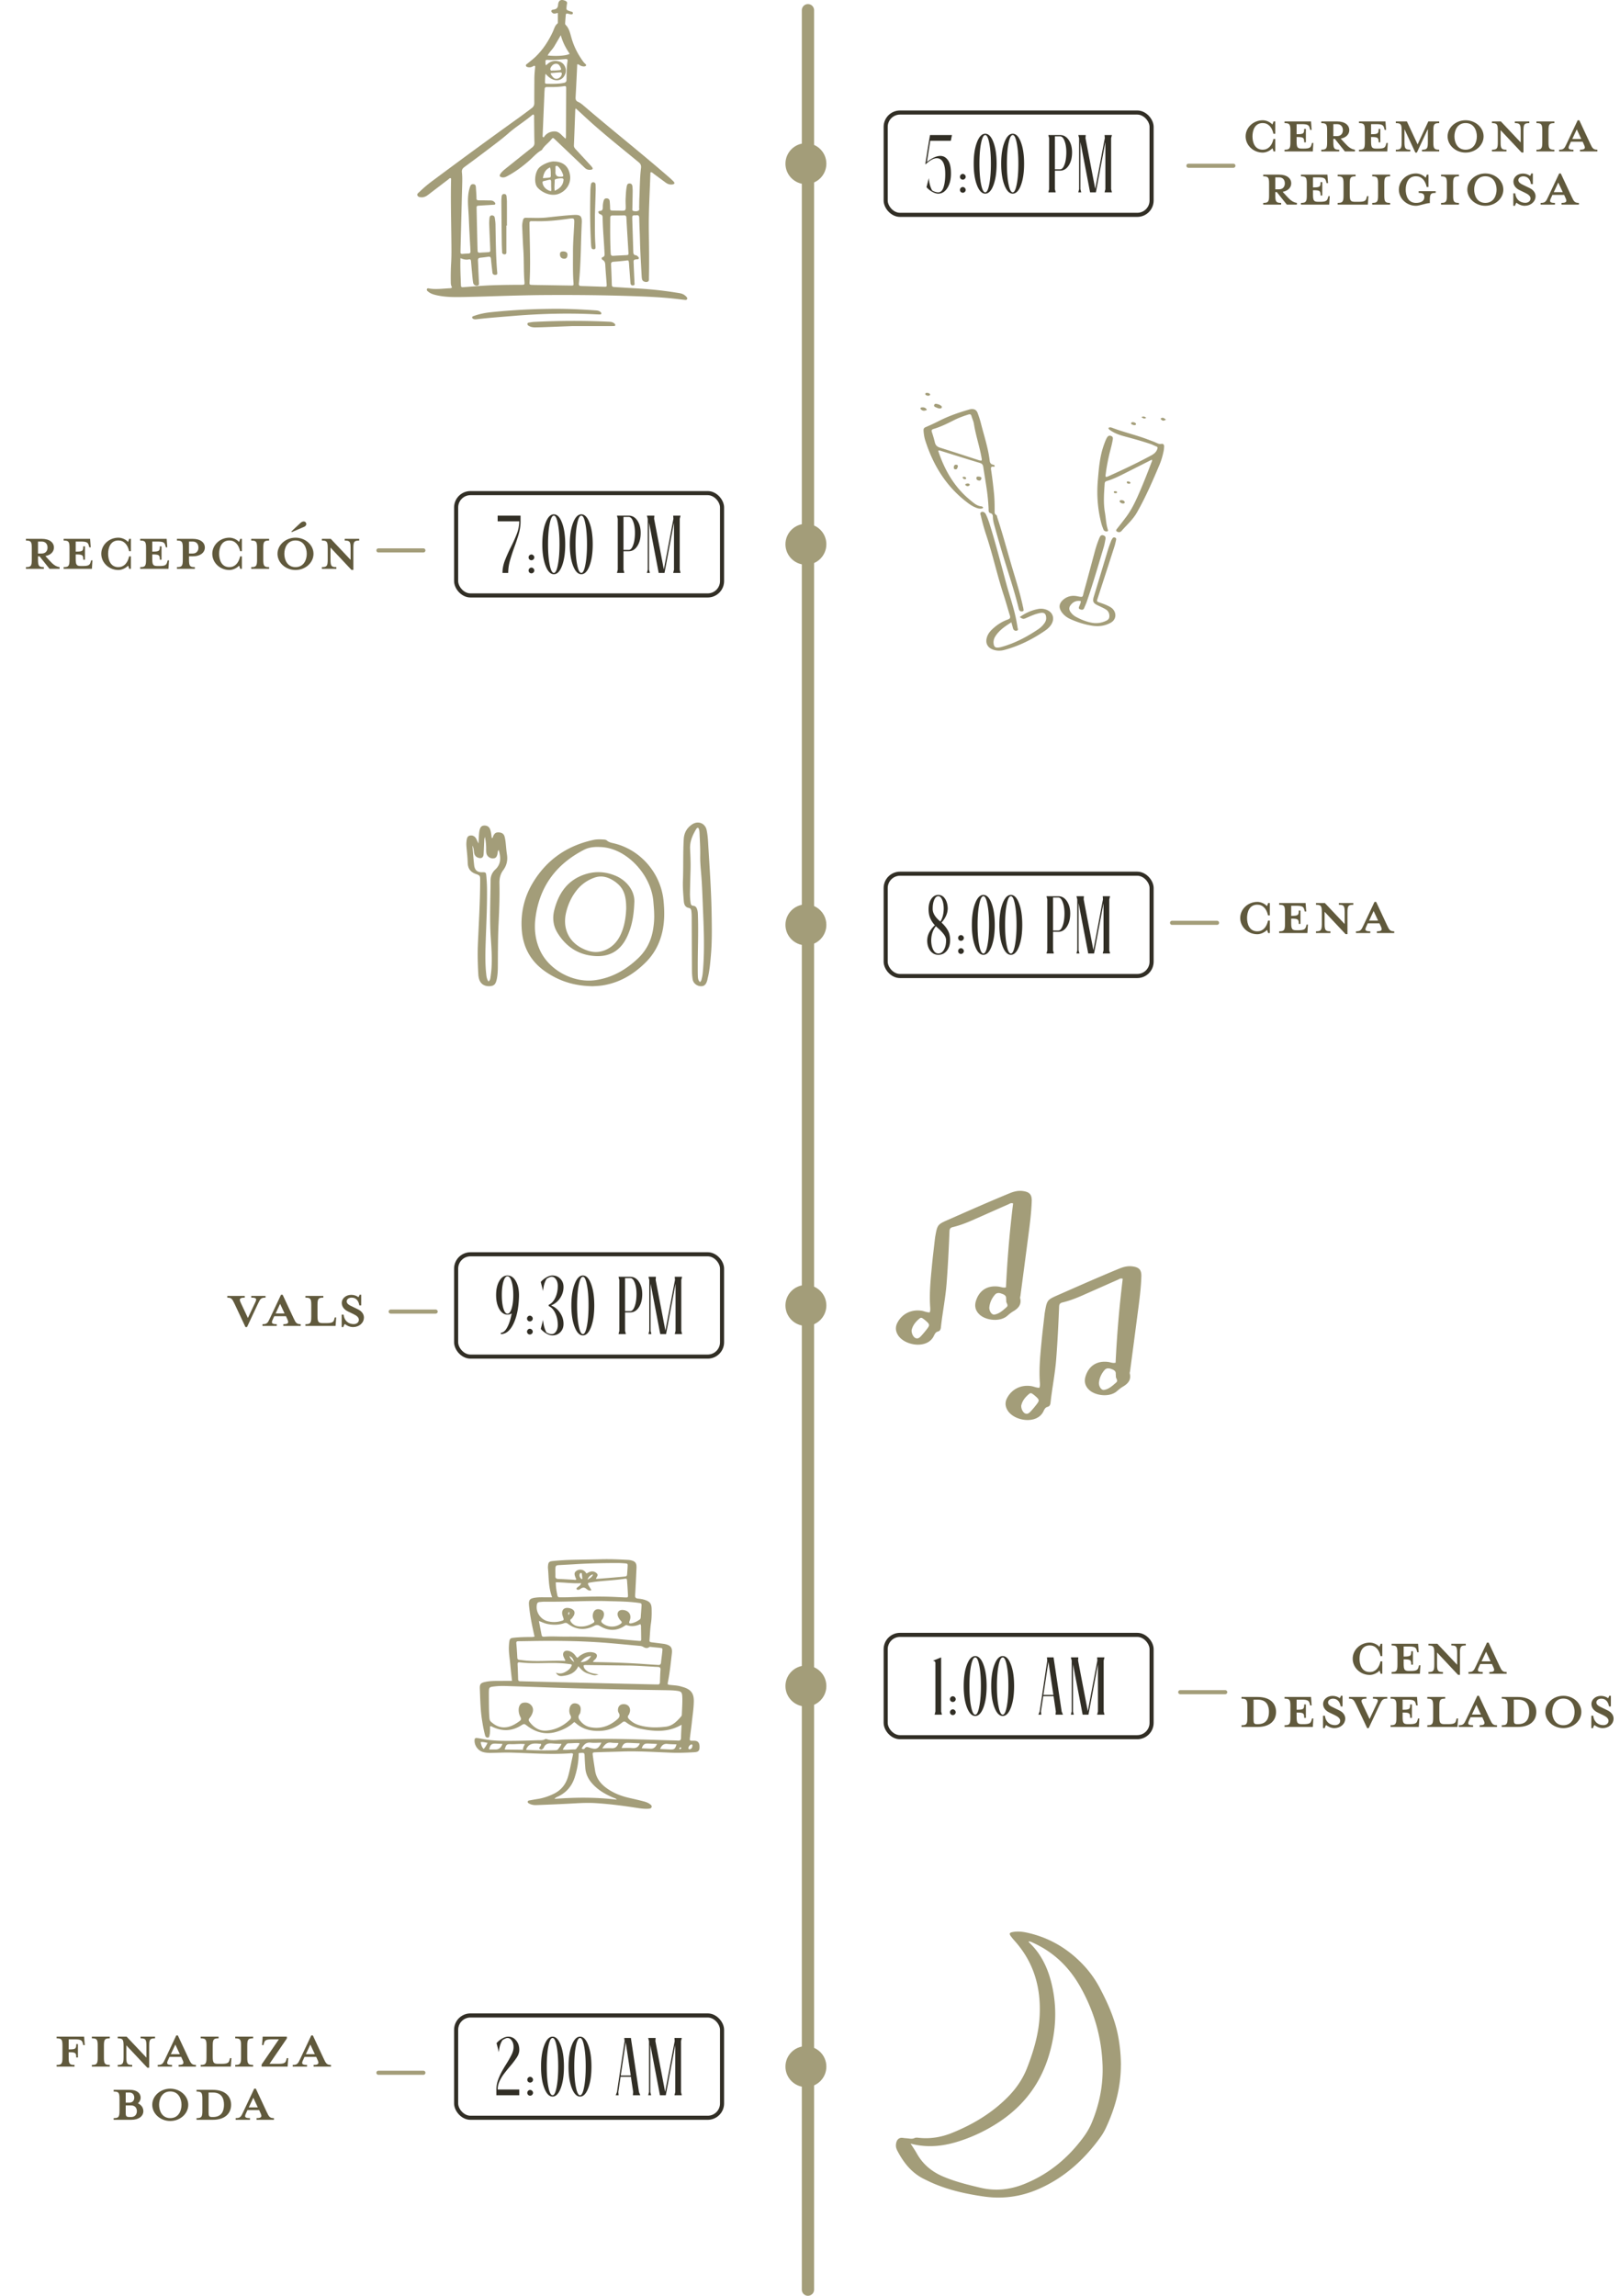 <svg xmlns="http://www.w3.org/2000/svg" fill="none" viewBox="0 0 396 561"><path stroke="#a39d79" stroke-linecap="round" stroke-width="3" d="M197.5 2.5v557"/><path fill="#a39d79" d="M110.494 70.221a2.2 2.2 0 0 1-.296-1.052 60 60 0 0 1 .084-4.961c.106-1.816.069-3.64.051-5.46-.048-5.002-.19-10-.066-15.002 0-.063-.033-.125-.055-.192-.318-.103-.468.177-.662.321-1.575 1.189-3.14 2.396-4.712 3.592-.34.258-.684.52-1.101.642-.186.056-.384.115-.574.111-.427-.007-.928-.026-1.122-.461-.176-.395.256-.639.504-.879a30.5 30.5 0 0 1 3.167-2.68c6.65-4.954 13.341-9.856 20.079-14.692a156 156 0 0 0 4.201-3.097c.435-.336.618-.698.614-1.251-.018-1.953.014-3.91.018-5.862 0-1.056.117-2.108.209-3.13-.308-.19-.49.018-.677.11a1.6 1.6 0 0 1-.954.166c-.26-.037-.552-.081-.636-.373-.077-.273.19-.395.362-.535.687-.561 1.4-1.093 2.04-1.717 1.791-1.753 3.133-3.813 4.182-6.087.315-.679.472-1.454 1.101-1.96.135-.107.113-.299.113-.465V3.166c-.515.074-.965.336-1.364-.063-.117-.118-.255-.214-.237-.402.014-.2.168-.27.325-.318.125-.037.256-.051.388-.074q.87-.14.939-1.077c.081-1.123.655-1.477 1.7-1.067.388.151.607.376.472.83-.047.155-.051.325-.069.491-.114.945-.11.934.819 1.263.285.1.793.125.694.52-.091.366-.548.23-.866.155-.128-.03-.256-.066-.384-.092-.26-.06-.457-.011-.483.31-.051.66-.106 1.322-.15 1.982-.011.163 0 .333.128.462.86.864 1.086 2.026 1.401 3.13a17.5 17.5 0 0 0 2.212 4.85c.362.554.702 1.123 1.202 1.562.103.089.212.196.18.329-.044.177-.205.24-.373.266-.337.051-.644-.041-.958-.163-.263-.103-.454-.398-.845-.328-.036.845-.069 1.694-.113 2.543-.088 1.82-.172 3.64-.282 5.456-.033.546.062.923.626 1.17.471.207.903.543 1.301.883 6.848 5.88 13.937 11.465 20.748 17.386.446.388.892.783 1.298 1.215.322.34.22.59-.241.672-.614.107-1.174-.045-1.674-.41-.958-.698-1.905-1.41-2.863-2.108-.234-.174-.439-.399-.728-.473-.179.041-.179.181-.183.307-.153 4.7-.449 9.395-.38 14.101.051 3.71.106 7.42.029 11.126 0 .166-.011.333-.003.499.018.395-.033.73-.523.793-.494.06-1.005-.17-1.133-.572-.081-.247-.106-.52-.121-.782-.154-2.91-.347-5.818-.413-8.734-.044-1.854-.146-3.707-.183-5.56-.011-.542-.223-.705-.709-.638a2.4 2.4 0 0 1-.49.01c-.395-.021-.519.193-.508.55.007.167 0 .333.007.5.08 2.58.172 5.164.241 7.744.015.498.033.915.669.974.172.015.337.196.483.322.121.106.238.243.208.424-.036.214-.23.21-.384.221-1.02.074-.91.23-.877 1.134.055 1.52.135 3.045.197 4.566.011.277.139.646-.314.698s-.644-.203-.673-.642c-.109-1.555-.241-3.105-.343-4.655-.07-1.03-.205-.838-.936-.753-.944.107-1.894.195-2.841.262-.446.03-.644.192-.618.668.08 1.653.146 3.307.186 4.965.015.542.348.535.724.557 1.869.107 3.733.229 5.601.336 3.243.188 6.472.535 9.678 1.06.611.1 1.243.17 1.766.564.157.118.318.24.442.392.147.17.329.358.176.612-.121.2-.337.189-.53.166-.651-.066-1.302-.147-1.956-.225-3.85-.45-7.718-.594-11.586-.723-6.889-.225-13.777-.277-20.668-.236-6.662.04-13.316.354-19.974.48-2.23.04-4.464.055-6.657-.47-.644-.15-1.269-.35-1.799-.763-.227-.178-.548-.37-.406-.706.128-.302.468-.15.706-.118 1.641.244 3.276-.014 4.91-.08.161-.008.329-.02.515-.219zm30.254-43.747c-.081.203-.121.262-.124.32-.11 2.913-.213 5.826-.333 8.735-.018.461.23.727.501 1.022a676 676 0 0 1 3.491 3.777c.179.192.355.391.505.609.175.258.069.461-.212.517-.607.122-1.145.022-1.631-.44-2.398-2.307-4.819-4.592-7.228-6.888-.537-.51-.559-.539-1.031.037-.706.864-1.682 1.484-2.226 2.492-1.211.642-2.084 1.702-3.094 2.587-1.641 1.444-3.374 2.732-5.297 3.762-.413.222-.819.417-1.305.336-.644-.107-.772-.402-.381-.941.41-.569.966-.99 1.503-1.422 2.058-1.646 4.109-3.296 6.175-4.928.388-.306.596-.616.581-1.155-.058-2.02-.054-4.038-.084-6.058-.003-.284.099-.598-.153-.86-.088.03-.194.04-.263.096-1.887 1.595-4.008 2.876-5.868 4.511-1.287 1.13-2.655 2.163-4.015 3.2a470 470 0 0 1-6.723 5.025c-.476.347-.695.697-.626 1.306.117 1.02.095 2.05.066 3.076-.142 5.264-.27 10.528-.402 15.792-.004.199 0 .398-.011.594-.018.332.117.487.464.461.49-.04.984-.077 1.474-.085.453-.007.526-.247.504-.646-.146-2.676-.303-5.356-.405-8.036-.07-1.879-.337-3.75-.136-5.637.081-.73.234-1.436.483-2.122.146-.406.431-.554.844-.495.414.06.512.35.534.709.044.727.103 1.454.139 2.181.048.956-.168 1.064 1.02 1.049.786-.011 1.576.026 2.362.026.417 0 .775.11 1.053.435.106.122.227.251.157.436-.073.196-.263.173-.417.184-1.144.074-2.292.133-3.436.21-.684.045-.713.056-.699.769.066 3.31.147 6.622.227 9.933 0 .1.018.2.018.3 0 .369.168.53.549.501.588-.048 1.177-.066 1.769-.103.786-.048.801-.048.768-.86-.077-1.986-.179-3.968-.249-5.954-.018-.528.015-1.06.074-1.584.036-.35.201-.631.628-.613.395.019.607.248.658.61.077.524.161 1.051.172 1.58.077 3.905.081 7.814.421 11.712.018.218.098.487-.209.587-.259.081-.522.063-.753-.1-.179-.125-.194-.335-.215-.531-.117-1.052-.256-2.104-.34-3.156-.037-.462-.18-.672-.659-.602a34 34 0 0 1-1.952.244c-.472.04-.6.295-.574.727.051.893.077 1.787.117 2.68.04.926.091 1.853.132 2.78.011.225.04.468-.245.583-.494.2-1.09-.11-1.185-.654-.08-.454-.128-.919-.172-1.38-.12-1.285-.237-2.573-.34-3.858-.029-.376-.183-.56-.555-.472-.691.159-1.339-.022-2.03-.307-.08 2.163.03 4.245.103 6.328.029.808.044.815.833.756 2.351-.177 4.702-.387 7.064-.461 2.296-.074 4.592-.103 6.888-.1.771 0 .812-.022.75-.779-.213-2.61-.092-5.23-.271-7.844-.128-1.85-.19-3.703-.274-5.556-.026-.565.062-1.11.204-1.665.107-.424.322-.535.684-.535.263 0 .527.011.786.011 1.411.011 2.826.07 4.23-.077 2.22-.233 4.432-.506 6.658-.628 1.667-.092 2.08.251 2 1.93-.241 4.929-.197 9.868-.706 14.781-.051.495.114.643.578.654 1.868.048 3.737.125 5.605.177.625.018.651-.026.603-.683-.106-1.421-.227-2.839-.314-4.26-.041-.627.011-1.251-.673-1.62-.238-.13-.347-.547-.037-.646.651-.207.516-.669.498-1.115-.128-2.846-.414-5.681-.454-8.531-.003-.403-.08-.694-.519-.83-.274-.086-.53-.278-.541-.669.099-.055.212-.17.322-.166.687.011.786-.41.775-.971a5.4 5.4 0 0 1 .194-1.473c.102-.406.307-.653.745-.635.472.019.717.277.754.746.032.395.065.79.08 1.189.033 1.11-.07 1.044 1.111 1.055.461.004.918.011 1.379.022 1.382.03 1.374.03 1.327-1.406-.018-.561-.037-1.126-.004-1.687.055-.956.084-1.92.274-2.865.077-.383.198-.701.677-.69.515.011.673.34.709.775.033.395.055.794.051 1.189-.014 1.358-.047 2.713-.066 4.072 0 .254-.087.601.242.675.409.096.866.137 1.247-.088.299-.178.153-.543.164-.827.029-.628.011-1.26.04-1.887.128-2.547.099-5.101.41-7.634.084-.694-.073-1.055-.589-1.483-4.621-3.814-9.334-7.52-13.707-11.632-.522-.491-1.056-.971-1.648-1.507zm-.684 35.176c-.007-2.252.183-4.493.289-6.737.077-1.672.099-1.661-1.55-1.429-2.629.373-5.269.642-7.93.561-.326-.01-.655.008-.984 0-.329-.007-.475.152-.46.48.011.233 0 .462.007.694.062 4.563.274 9.122.018 13.684-.036.68-.007.69.717.717.852.03 1.704.036 2.555.048 2.26.036 4.519.077 6.779.107.724.01.727-.008.68-.69-.179-2.478-.121-4.958-.121-7.439zm-1.78-27.764c.033-.258.058-.384.058-.51q.025-5.807.051-11.616v-.3c.011-.35-.161-.468-.49-.413-1.396.24-2.807.233-4.215.222-.377 0-.541.136-.548.51 0 .232-.041.46-.048.693-.15 3.57-.303 7.14-.45 10.713-.003.118-.044.27.26.398.578-.915 1.44-1.44 2.603-1.469 1.283-.033 1.795 1.086 2.775 1.772zm15.085 23.7c-.084-1.455-.179-2.906-.249-4.36-.018-.399-.139-.61-.574-.598-.951.026-1.901.026-2.852.026-.373 0-.519.173-.523.542-.025 2.913-.043 5.825.114 8.734.025.484.212.62.669.584 1.013-.074 2.029-.108 3.045-.163.637-.037.651-.048.615-.705q-.117-2.034-.245-4.06M137.092 8.602c-.6 1.023-1.086 1.839-1.565 2.658-.468.805-1.199 1.433-1.66 2.3 2.19.24 4.614.055 5.386-.41-.904-1.343-1.686-2.746-2.165-4.544zm-3.675 7.32c.044 0 .088.008.11-.01q.147-.123.289-.255c.855-.775 1.865-.934 2.925-.617 1.247.373 1.89 1.82 1.429 3.042-.501 1.325-1.725 1.86-3.034 1.333-.71-.285-1.251-.794-1.788-1.388-.099.701-.113 1.38-.132 2.056-.007.24.121.387.348.387 1.44.019 2.884.07 4.31-.225.417-.088.603-.317.607-.756.011-1.521.015-3.046.252-4.556.063-.402-.106-.524-.49-.494-1.371.107-2.745.236-4.124.203-.252-.008-.526-.082-.764.114-.014.388-.058.779.07 1.163zm2.293 1.307c.365-.03.76-.048 1.148-.096.234-.026.358-.184.263-.417-.205-.494-.468-1.044-1.013-1.122-.512-.074-1.027.18-1.334.672-.157.247-.34.554-.198.834.139.273.472.1.717.126.128.014.263 0 .42 0zm-1.112.65c.106.487.373.727.604.997.698.812 1.861.195 2.087-.61.121-.431-.003-.608-.468-.579-.713.044-1.422.122-2.223.192M134.792 75.467c3.609-.04 7.21.13 10.807.376.472.034.911.1 1.258.458.095.096.157.214.124.355-.036.155-.168.184-.303.184q-.393 0-.786-.018c-6.819-.355-13.63-.185-20.43.38-3.006.247-6.011.469-9.009.812-.19.022-.398.026-.581-.026-.216-.063-.464-.18-.457-.443.007-.225.256-.277.439-.343 1.334-.48 2.72-.757 4.12-.904 4.925-.517 9.864-.787 14.818-.827zM139.889 79.686c-2.154.081-4.578.177-7.002.266q-1.03.04-2.065.048c-.461 0-.922-.052-1.342-.255-.263-.125-.592-.288-.545-.627.044-.314.406-.288.651-.332.322-.063.647-.108.972-.126 6.157-.303 12.318-.34 18.478-.03.483.026.9.152 1.236.506.088.093.161.207.124.355-.044.17-.19.17-.31.177-.326.014-.655.014-.984.014h-9.217z"/><path fill="#a39d79" d="M135.395 39.457c2.256.033 3.609 1.18 3.942 3.348.307 1.982-.885 3.88-2.812 4.577-1.982.72-4.281-.476-5.206-1.657-.848-1.086-.552-3.692.45-4.722.778-.797 2.526-1.565 3.626-1.55zm.209 7.157c1.257-.535 1.948-1.34 2.113-2.377.029-.192.088-.399-.059-.561-.201-.229-1.893-.03-2.021.233a.4.4 0 0 0-.041.191c.008.809-.128 1.621.004 2.514zm-.907.104c.106-.384.037-.772.029-1.156-.044-2.07.253-1.76-1.799-1.317-.314.066-.329.247-.292.498.146.938.973 1.742 2.062 1.971zm1.086-4.807q-.117 1.348 1.236 1.27c.128-.007.259-.003.387-.018.252-.03.326-.185.252-.414-.248-.753-.614-1.44-1.177-2.004-.139-.137-.303-.277-.512-.21-.252.077-.171.317-.179.494-.014.295-.003.587-.003.882zm-3.071 1.628c.581-.048 1.027-.073 1.473-.121.241-.026.465-.122.454-.41-.026-.69.04-1.396-.18-2.093-1.14.498-1.557 1.399-1.747 2.624M145.424 52.565c.018 2.669-.055 4.99.124 7.306.011.166.011.332.015.494.007.244-.011.498-.304.54-.31.043-.603-.034-.683-.403a4.4 4.4 0 0 1-.088-.687c-.263-4.467-.278-8.933-.168-13.404.011-.428.062-.86.121-1.284.051-.366.252-.632.654-.584.347.041.49.296.497.635.007.462.029.927.015 1.388-.059 2.12-.128 4.238-.183 6.003zM123.78 55.12v6.352c0 .222.055.492-.194.62-.216.111-.45.07-.654-.066-.231-.155-.19-.402-.201-.627-.03-.694-.066-1.388-.073-2.082q-.062-5.061-.099-10.122.002-.594.069-1.189c.044-.365.223-.62.64-.598.358.018.523.236.552.576.037.428.088.856.092 1.285.011 1.952.003 3.901.003 5.854h-.131zM137.969 63.219c-.702.007-1.1-.395-1.093-1.104.004-.465.238-.672.764-.676.666-.007 1.064.266 1.075.739.018.675-.241 1.037-.746 1.04M229.335 110.154c1.566 4.707 3.934 8.859 7.793 12.023.851.696 1.657 1.48 2.838 1.568.095.008.199.091.273.166.041.042.037.134.066.251-.739.3-1.417.041-2.078-.255-.843-.379-1.574-.946-2.297-1.517-4.843-3.84-7.884-8.893-9.748-14.738-.248-.775-.372-1.584-.425-2.401-.025-.392.049-.675.487-.863a56 56 0 0 0 3.492-1.626c2.206-1.113 4.528-1.913 6.892-2.606.281-.083.566-.179.855-.191.781-.038 1.24.262 1.517 1.017.289.796.561 1.605.768 2.426.773 3.044 1.785 6.029 2.157 9.168.058.488.235.834.748.955.198.045.434.1.479.325-.041.179-.149.233-.252.208-.678-.15-.715.225-.636.746.293 1.902.516 3.811.71 5.729.145 1.442.162 2.88.157 4.327 0 .375-.033.717.364.951.231.137.227.446.306.692 1.384 4.215 2.512 8.509 3.785 12.761.88 2.939 1.801 5.87 2.446 8.876.037.179.103.358.12.542.02.237.19.562-.149.675-.376.121-.736.025-.909-.396-.054-.138-.079-.283-.116-.429-1.244-5.032-2.979-9.914-4.417-14.888a354 354 0 0 1-1.545-5.44c-.157-.567-.281-1.159-.306-1.743-.021-.509-.021-.905-.628-1.08-.488-.137-.409-.658-.426-1.046a49 49 0 0 0-.512-5.191c-.248-1.684-.541-3.36-.789-5.044-.079-.534-.289-.817-.843-.984-3.235-.967-6.45-1.989-9.673-2.989-.14-.042-.277-.096-.508.025zm10.619 2.384c.095-.312 0-.521-.033-.738-.488-2.768-1.413-5.432-1.851-8.212-.103-.651-.409-1.264-.591-1.901-.132-.484-.372-.513-.814-.376-1.19.38-2.359.801-3.475 1.368-1.603.813-3.215 1.613-4.946 2.13-.421.125-.615.284-.45.776.281.837.529 1.692.739 2.551.166.684.55 1.034 1.219 1.246 3.112.976 6.211 1.997 9.314 3.002.272.088.549.2.888.15zM281.546 112.33c-2.298 1.159-4.558 2.301-6.818 3.439-1.347.676-2.702 1.343-4.148 1.764-.401.117-.529.3-.554.679-.153 2.327-.339 4.649.058 6.975.244 1.418.281 2.873.727 4.257.124.392-.132.437-.421.412-.319-.025-.558-.191-.674-.492-.169-.45-.351-.896-.475-1.359-.909-3.468-1.19-6.983-.888-10.56.243-2.918.466-5.828 1.45-8.617.182-.521.372-1.046.607-1.547.343-.733.657-.925 1.145-.763.657.221.479.759.396 1.209-.14.763-.33 1.518-.528 2.268a46 46 0 0 0-1.128 5.766c-.034.254-.1.509 0 .755.206.054.376-.021.541-.092 3.59-1.597 7.14-3.285 10.602-5.153.666-.359 1.219-.805 1.467-1.568.099-.3.091-.475-.231-.6-.48-.183-.93-.438-1.418-.6-2.016-.68-4.065-1.251-6.119-1.801-1.239-.33-2.471-.713-3.557-1.439-.236-.158-.521-.279-.645-.671.314-.258.665-.154.983-.033 2.988 1.134 6.116 1.822 9.091 2.993.479.188.966.35 1.437.559.467.204.881.471 1.451.354.413-.083.694.205.665.671-.025.367-.05.738-.124 1.101-.24 1.159-.566 2.301-1.025 3.389-1.673 3.944-3.367 7.876-5.495 11.611-.996 1.747-2.463 3.01-3.735 4.478-.269.312-.595.412-.988.258-.397-.154-.463-.383-.173-.738a103 103 0 0 0 2.169-2.793c1.103-1.455 1.946-3.043 2.698-4.694 1.318-2.889 2.479-5.849 3.607-8.822.062-.162.19-.321.05-.604z"/><path fill="#a39d79" d="M247.222 152.069c-1.57.996-2.958 1.93-3.901 3.402-.371.583-.533 1.217-.421 1.905.103.654.393.909 1.045.867.364-.021.723-.113 1.075-.213 3.173-.904 6.053-2.443 8.78-4.277a5.8 5.8 0 0 0 1.5-1.459c.285-.4.463-.834.434-1.343-.058-1.013-.488-1.35-1.484-1.163-1.165.225-2.231.713-3.309 1.188-.794.351-.864.334-1.678-.179 1.384-1.005 2.855-1.659 4.492-1.98a3.7 3.7 0 0 1 1.842.108c1.773.551 2.356 2.214 1.323 3.773-.352.53-.814.959-1.327 1.318-3.103 2.159-6.446 3.827-10.098 4.811-.897.241-1.818.241-2.711-.071-1.417-.5-1.983-1.643-1.52-3.077.268-.838.81-1.488 1.446-2.064 1.074-.971 2.281-1.755 3.648-2.23.558-.196.657-.463.5-.976-.512-1.659-.971-3.339-1.512-4.986-1.578-4.815-2.648-9.78-4.239-14.591a51 51 0 0 1-1.347-4.803c-.066-.3-.294-.654.107-.892.327-.196.86.021 1.091.479.463.926.789 1.91 1.095 2.902 1.438 4.665 2.653 9.393 3.929 14.104.839 3.106 1.942 6.137 2.513 9.313.086.476.177.947.243 1.422.038.263.261.625-.169.746-.388.109-.727-.041-.901-.442-.07-.166-.103-.354-.153-.529-.078-.284-.153-.563-.293-1.063M264.171 146.87c-1.004-.154-1.81.158-2.429.951-.455.583-.476 1.129-.05 1.734.343.488.777.884 1.306 1.171 1.268.688 2.59 1.226 4.016 1.468 1.037.175 2.045.046 3.024-.346.525-.209 1.066-.438 1.128-1.084.075-.742-.173-1.422-.822-1.826-.624-.384-1.306-.676-1.967-.992-1.206-.58-1.359-.997-.975-2.247 1.17-3.819 2.306-7.646 3.467-11.465.215-.705.487-1.393.752-2.085.078-.204.198-.396.314-.583.165-.259.401-.301.669-.184.252.113.265.338.215.563-.124.542-.235 1.088-.405 1.613-1.347 4.19-2.702 8.372-4.066 12.557-.281.859-.305.868.529 1.151s1.661.588 2.434 1.017c.566.313 1 .755 1.215 1.38.339.992-.058 1.989-1.041 2.522-1.372.743-2.843.955-4.376.734-1.864-.271-3.644-.838-5.363-1.592-.852-.371-1.599-.905-2.165-1.668-.856-1.155-.752-2.189.334-3.127.992-.85 2.157-1.084 3.409-.838 1.545.309 1.269.213 1.607-1.017.913-3.277 1.785-6.562 2.67-9.847.318-1.18.698-2.339 1.177-3.46.26-.609.612-.73 1.116-.471.376.191.392.512.33.85-.124.655-.231 1.313-.421 1.951-1.322 4.428-2.616 8.863-4.116 13.237-.19.558-.442 1.096-.665 1.642-.21.517-.607.463-1.008.309-.475-.184-.264-.521-.157-.83.128-.375.372-.721.318-1.188zM229.558 99.81c-.145-.045-.364-.083-.558-.179-.301-.15-.826-.233-.628-.704.17-.405.632-.213.975-.13.174.042.347.121.496.221.203.134.48.267.351.584-.099.25-.359.196-.64.209zM234.157 113.96c-.136.288-.103.746-.612.73-.243-.009-.384-.142-.392-.409-.017-.471.202-.755.578-.721.223.021.422.096.426.396zM239.921 116.837c-.099.442-.265.637-.628.592-.364-.046-.641-.238-.624-.617.021-.409.368-.371.657-.342.293.029.541.129.591.367zM226.571 100.165c-.558.271-1.033.287-1.446-.125-.186-.184-.182-.434.136-.476.521-.066 1.008-.004 1.314.601zM274.096 122.21c.314.009.636.075.81.413.078.15.016.313-.128.367-.339.125-.649 0-.918-.208-.115-.092-.21-.226-.152-.384s.21-.175.388-.183zM276.91 103.162c.314.03.632.08.785.426.02.045-.008.158-.05.187-.31.217-.62.084-.913-.042-.12-.05-.264-.145-.244-.308.033-.229.228-.242.418-.263zM226.587 96c.314.02.604.07.773.354.025.042 0 .15-.041.188-.248.225-.533.192-.81.08-.166-.067-.347-.16-.314-.384.033-.246.244-.217.401-.238zM284.996 102.537c-.566.425-.93.271-1.236-.121-.028-.037-.016-.175.021-.196.475-.288.81-.025 1.219.313zM235.93 118.488c.045-.096.057-.188.099-.205.347-.129.702-.254 1.012.067.037.037-.012.225-.074.275-.393.313-.728.163-1.037-.137M276.344 117.941c-.058.251-.207.28-.347.267-.248-.021-.533-.037-.562-.367-.017-.179.169-.208.318-.204a.77.77 0 0 1 .591.3zM235.268 116.649c.083-.058.108-.088.141-.1.302-.1.558-.033.744.229.066.096.008.221-.087.263-.36.162-.591-.008-.798-.396zM279.029 101.899c.513-.208.814-.142 1.145.225-.45.259-.748.167-1.145-.225M272.683 120.53c-.174-.041-.389-.033-.413-.25-.029-.262.21-.233.367-.246.178-.012.376.021.401.242.029.267-.202.221-.355.254M144.897 240.996c-4.454-.06-8.177-1.232-11.544-3.553-3.57-2.461-5.495-5.885-5.81-10.227-.299-4.119.588-7.986 2.708-11.506 3.416-5.665 8.428-9.089 14.822-10.466.738-.159 1.487-.151 2.24-.11.359.019.775.023 1.026.247.607.534 1.356.595 2.071.785 6.345 1.664 11.128 7.326 11.788 13.917.265 2.677.277 5.328-.379 7.959-.678 2.731-1.962 5.101-3.936 7.08-2.941 2.939-6.353 4.987-10.492 5.658-.955.156-1.914.182-2.491.22zm15.016-17.55c-.015-1.046-.116-2.085-.199-3.128-.528-6.545-6.491-12.95-12.634-13.318-1.543-.091-2.951-.049-4.337.667-6.809 3.516-10.915 9.003-11.866 16.743-.326 2.65-.019 5.282 1.086 7.732 2.24 4.971 8.267 8.145 13.612 7.364 4.086-.595 7.453-2.537 10.405-5.339 1.963-1.866 3.146-4.168 3.626-6.841.228-1.282.348-2.575.307-3.88M116.973 206.097c.034-.678.053-1.357.105-2.036.03-.428.064-.868.173-1.285.191-.744.554-1.036 1.176-1.043.678-.004 1.153.311 1.393.967.243.675.277 1.395.393 2.104.315-.075.281-.337.367-.523.341-.728.663-.925 1.42-.872.674.045 1.161.349 1.345 1.031.108.417.183.846.236 1.274.123 1.04.183 2.09.344 3.121.221 1.403-.078 2.674-.906 3.789-.731.982-.959 2.047-.933 3.25.071 3.249-.052 6.499-.21 9.745-.164 3.39-.164 6.788-.179 10.182-.004 1.119-.023 2.237-.24 3.345-.255 1.297-.622 1.733-1.611 1.827-1.24.118-2.206-.398-2.625-1.429-.191-.47-.274-.971-.3-1.479-.135-2.416-.206-4.835-.105-7.254.217-5.233.554-10.459.554-15.7 0-1.096 0-1.179-1.06-1.551-1.307-.459-1.947-1.327-1.981-2.745-.034-1.297-.191-2.594-.3-3.887a6.8 6.8 0 0 1 .057-1.725c.086-.493.243-.922.797-1.021.532-.094.989.073 1.338.493.329.399.415.907.752 1.422m2.446 33.743c.379-.3.438-.702.491-1.077.105-.751.198-1.506.243-2.26.143-2.42-.011-4.835-.176-7.247-.326-4.725-.082-9.454-.052-14.183.007-1.039.408-1.907 1.146-2.593 1.468-1.369 1.367-2.985.835-4.79-.344.395-.228.827-.352 1.187-.12.349-.232.679-.625.812-.858.295-1.888-.3-2.038-1.221-.067-.425-.049-.865-.056-1.297a13.2 13.2 0 0 0-.311-2.659 3.2 3.2 0 0 0-.15.861c-.056 1.119-.093 2.238-.161 3.352-.049.827-.513 1.13-1.296.88-.655-.208-.989-.701-1.052-1.361-.053-.535-.086-1.07-.386-1.619.142 1.649.24 3.234.427 4.808.15 1.244.805 1.752 2.019 1.714.753-.023.872.046.944.815.093 1.005.161 2.018.176 3.026.056 4.191-.158 8.373-.3 12.56-.094 2.779-.202 5.559.094 8.331.071.671.123 1.35.58 1.961M173.97 224.474c.037 2.34.09 5.627-.191 8.908-.165 1.941-.33 3.887-.813 5.783-.026.106-.037.212-.064.318-.299 1.123-.775 1.563-1.644 1.506-.97-.061-1.805-.751-1.951-1.703a14 14 0 0 1-.161-2.048c-.034-4.44-.045-8.885-.068-13.325 0-.433-.034-.865-.082-1.293-.041-.376-.184-.679-.622-.759-.906-.17-1.154-.849-1.221-1.672-.135-1.657-.277-3.314-.214-4.975.132-3.394 0-6.792.203-10.182.093-1.551.775-2.734 2.045-3.584 1.464-.978 3.214-.292 3.558 1.441.184.918.289 1.858.341 2.791.333 5.946.809 11.889.884 18.794m-3.266-22.172c-.292-.05-.409.11-.498.254-.903 1.498-1.607 3.075-1.521 4.876.082 1.695.161 3.39.112 5.086a557 557 0 0 0-.138 5.631q-.02 1.244.161 2.484c.056.402.187.667.644.705.644.053.873.538 1.011 1.1.131.531.116 1.073.135 1.615.127 3.97-.052 7.941-.049 11.911 0 .865-.003 1.733.027 2.598.018.515.097 1.031.517 1.41.359-.276.37-.629.453-.929.191-.697.236-1.422.296-2.142.449-5.559.123-11.115-.094-16.667-.086-2.165-.165-4.33-.348-6.488-.131-1.547-.281-3.094-.251-4.645.033-1.843-.09-3.682-.165-5.521-.019-.463-.068-.914-.292-1.282z"/><path fill="#a39d79" d="M155.055 220.568c-.124 3.277-.615 5.867-1.768 8.331-1.573 3.356-4.18 4.942-7.802 4.722-4.027-.243-7.091-2.223-9.207-5.658-1.067-1.733-1.285-3.648-.771-5.635 1.089-4.217 3.374-7.391 7.641-8.722 2.502-.781 5.007-.603 7.423.436 2.484 1.069 4.667 3.561 4.484 6.526m-1.985 1.593c.03-3.538-.705-5.283-2.772-6.743-1.45-1.023-3.102-1.577-4.847-1.001a9.47 9.47 0 0 0-4.51 3.167c-1.243 1.577-2.067 3.367-2.543 5.316-1.06 4.342 1.004 8.07 5.465 9.458 1.693.527 3.386.296 4.948-.637 1.337-.8 2.262-1.961 2.914-3.364.992-2.135 1.262-4.418 1.341-6.196zM245.902 314.57c.331-6.848.904-13.696 1.747-20.497-.532-.205-.829.069-1.153.213-2.942 1.294-5.869 2.602-8.81 3.896-1.533.671-3.107 1.274-4.737 1.664-.601.144-.821.384-.849 1.014-.18 4.342-.387 8.684-.732 13.019-.283 3.506-.994 6.957-1.367 10.45-.055.5-.186.897-.739 1.041-.573.144-.787.664-1.001 1.096-1.581 3.28-7.167 2.404-8.782-.26-.601-.993-.642-2.007-.09-3.034 1.167-2.171 3.397-3.246 5.862-2.883.683.102 1.318.438 2.016.41.186-.486.131-.951.103-1.41-.221-3.294.111-6.561.422-9.828.207-2.205.483-4.41.731-6.615q.03-.28.069-.548c.546-3.116.56-3.082 3.453-4.349 4.895-2.157 9.79-4.321 14.741-6.362 1.063-.438 2.119-.698 3.258-.541 1.63.219 2.203.856 2.155 2.479-.09 2.774-.449 5.527-.808 8.28-.642 4.951-1.298 9.903-1.954 14.847-.021.185-.111.377-.069.548.393 1.582-.435 2.506-1.699 3.239-.517.302-.987.699-1.436 1.089-1.774 1.548-5.102 1.13-6.642-.171-1.098-.938-1.457-2.109-1.022-3.486.822-2.595 2.845-3.849 5.6-3.465.538.075 1.056.342 1.733.171zm-4.074 4.965c0 .918.608 1.808 1.278 1.692 1.194-.206 2.057-1.034 2.927-1.794.594-.514-.131-1.021-.062-1.541.021-.178-.035-.37-.028-.555.049-.788-.531-1.007-1.104-1.219-.601-.226-1.188-.267-1.658.281-.773.904-1.242 1.945-1.353 3.129zm-18.994 5.609c0 .829.49 1.678 1.022 1.856.656.219 1.036-.253 1.409-.651a20 20 0 0 0 1.16-1.376c.938-1.185.925-1.315-.242-2.329a7 7 0 0 0-.663-.5c-.207-.136-.456-.171-.656-.013-1.049.822-1.823 1.821-2.037 3.006zM272.7 332.985c.332-6.848.905-13.696 1.747-20.497-.531-.205-.828.069-1.153.213-2.941 1.294-5.869 2.602-8.81 3.896-1.533.671-3.107 1.274-4.736 1.664-.601.144-.822.384-.85 1.014-.179 4.342-.386 8.684-.731 13.019-.283 3.506-.995 6.958-1.367 10.45-.056.5-.187.897-.739 1.041-.573.144-.787.664-1.001 1.096-1.581 3.28-7.167 2.404-8.776-.26-.601-.993-.642-2.007-.09-3.034 1.167-2.171 3.397-3.246 5.862-2.883.684.102 1.319.438 2.016.411.187-.487.131-.952.104-1.411-.221-3.294.11-6.561.421-9.827.207-2.206.483-4.411.732-6.616.021-.185.041-.37.069-.548.545-3.116.559-3.082 3.445-4.349 4.895-2.157 9.791-4.321 14.741-6.362 1.063-.438 2.12-.698 3.259-.541 1.629.22 2.203.856 2.154 2.479-.09 2.774-.449 5.527-.808 8.28-.642 4.951-1.298 9.903-1.954 14.847-.02.185-.11.377-.069.548.394 1.582-.435 2.507-1.698 3.239-.518.302-.987.699-1.436 1.089-1.775 1.548-5.103 1.13-6.642-.171-1.098-.938-1.457-2.109-1.022-3.486.822-2.595 2.845-3.849 5.599-3.465.539.075 1.057.342 1.733.171zm-4.073 4.959c0 .917.607 1.807 1.277 1.691 1.195-.205 2.058-1.034 2.928-1.794.593-.514-.132-1.021-.063-1.541.021-.178-.041-.37-.027-.555.048-.787-.532-1.006-1.105-1.219-.601-.226-1.187-.267-1.657.281-.773.904-1.243 1.945-1.353 3.13zm-18.994 5.615c0 .829.49 1.678 1.022 1.856.656.219 1.035-.253 1.408-.651a20 20 0 0 0 1.16-1.376c.939-1.185.925-1.315-.242-2.328a7 7 0 0 0-.662-.5c-.208-.137-.456-.172-.656-.014-1.05.822-1.823 1.822-2.037 3.006zM119.786 421.848c.004.736.041 1.438-.112 2.129-.063.292-.06.639-.488.632-.35-.008-.522-.232-.607-.561-.324-1.199-.548-2.417-.738-3.643-.41-2.589-.451-5.204-.548-7.815-.041-1.054.228-1.349 1.271-1.581.983-.22 1.986-.254 2.992-.257 1.166 0 2.328-.012 3.602-.015-.149-1.383-.305-2.698-.424-4.017-.138-1.531-.425-3.056-.325-4.606.019-.303.034-.605.079-.901.119-.754.253-.915 1.009-1.001 1.297-.146 2.601-.175 3.905-.19.425-.004.86.048 1.267-.12-.57-2.458-1.073-4.875-1.331-7.338-.175-1.666.097-1.991 1.774-2.189.734-.086 1.468-.06 2.202-.056h1.654c-.92-2.38-.797-4.801-1.025-7.173-.011-.131 0-.269.008-.404.074-.963.231-1.191 1.185-1.285a58 58 0 0 1 4.001-.273c2.604-.078 5.212-.089 7.82-.164 2.142-.063 4.277.034 6.416.15.235.011.469.026.697.071 1.229.254 1.576.687 1.516 1.935-.101 2.208-.194 4.42-.332 6.628-.033.552.134.769.682.829.563.06 1.125.134 1.673.314 1.229.407 1.643.881 1.677 2.178.029 1.173.022 2.35-.157 3.512-.197 1.296-.238 2.604-.339 3.904-.052.695-.022.706.693.799.861.113 1.725.217 2.586.329.164.023.331.041.495.079 1.435.336 1.829.885 1.662 2.361-.265 2.298-.492 4.599-.947 6.867-.13.654-.104.676.544.754.895.105 1.804.124 2.675.389.258.078.515.142.768.228 1.684.583 2.343 1.528 2.332 3.317-.011 1.749-.298 3.471-.48 5.205-.123 1.199-.302 2.395-.447 3.59-.116.934-.112.934.838.908 1.036-.026 1.471.388 1.49 1.427.019 1.013-.242 1.319-1.274 1.382-1.867.113-3.737.187-5.611.116-4.042-.153-8.081-.429-12.131-.287-2.105.074-4.21.115-6.315.186-.827.03-.853.053-.745.871.156 1.195.354 2.383.537 3.575.286 1.88 1.344 3.251 2.838 4.327 1.681 1.214 3.573 1.939 5.582 2.394 1.106.251 2.216.505 3.315.789.615.157 1.222.355 1.737.754.216.169.435.359.357.662-.078.299-.357.388-.629.411-1.04.086-2.068-.053-3.093-.213-3.304-.516-6.617-.942-9.955-1.147-2.41-.15-4.81.052-7.213.168q-3.654.18-7.313.31c-.637.022-1.267-.09-1.833-.426-.146-.086-.276-.202-.25-.4.026-.201.194-.272.354-.302a106 106 0 0 1 2.172-.378c1.33-.216 2.582-.653 3.8-1.233 1.804-.863 2.944-2.271 3.506-4.165.44-1.48.693-3 1.029-4.506.081-.359.152-.717.227-1.068-.213-.281-.503-.187-.749-.169-4.75.322-9.489-.033-14.232-.171-1.636-.049-3.275.033-4.911.067-.67.015-1.333-.015-1.989-.172-1.353-.325-2.329-1.678-2.198-3.049.037-.384.272-.44.547-.414.399.033.794.108 1.189.186 2.708.538 5.451.531 8.193.494 1.836-.023 3.677-.079 5.514-.142.592-.023 1.207.086 1.766-.239a.5.5 0 0 1 .383-.042c1.308.494 2.657.184 3.972.131 1.598-.063 3.197-.052 4.795-.101 6.952-.224 13.9.056 20.853.258.834.026 1.672.03 2.507.079.495.026.734-.116.741-.658.015-1.057.082-2.111.131-3.213-3.204 1.872-6.487 1.681-9.803 1.031-1.352-.265-2.634-.766-3.748-1.614-.35-.269-.581-.276-.946.019-1.993 1.614-4.288 2.253-6.833 2.04-1.68-.138-3.189-.688-4.471-1.816-.123-.108-.26-.198-.432-.329-1.226 1.173-2.679 1.887-4.266 2.376-2.69.83-5.074.198-7.257-1.445-.708-.535-.701-.565-1.498-.068-2.232 1.394-4.527 1.45-6.885.363-.175-.082-.332-.239-.671-.165zm-.276-6.258c.011 1.375.011 2.749.119 4.121.03.377.071.724.373 1.001.834.766 1.766 1.307 2.928 1.382 1.576.101 2.832-.631 4.046-1.502.395-.284.481-.553.246-1.001a3.7 3.7 0 0 1-.432-1.939c.049-.803.447-1.427 1.051-1.554.726-.153 1.419-.011 1.948.53.511.52.615 1.162.399 1.865a3.8 3.8 0 0 1-.723 1.311c-.242.299-.313.557-.067.893 1.036 1.412 2.411 2.331 4.165 2.197 2.187-.168 4.11-1.102 5.712-2.653.339-.329.402-.628.175-1.053a2.45 2.45 0 0 1-.265-1.465c.12-1.031.686-1.592 1.517-1.483.931.123 1.386.792 1.218 1.827-.041.261-.067.571-.216.766-.607.792-.164 1.356.347 1.924.599.668 1.337 1.12 2.213 1.296 2.514.504 4.679-.247 6.59-1.883.544-.463.798-.945.373-1.636-.175-.28-.201-.635-.149-.979.089-.583.469-.99 1.024-1.091 1.338-.243 2.236.785 1.804 2.073-.064.191-.127.396-.246.546-.339.415-.168.732.141 1.046a5.6 5.6 0 0 0 2.385 1.423c2.153.662 4.344.651 6.553.389 1.681-.198 2.716-1.326 3.745-2.488.141-.161.186-.351.193-.557.045-1.308.142-2.615.116-3.919-.034-1.554-.209-1.696-1.721-1.857a17 17 0 0 0-1.301-.082c-1.538-.034-3.073-.052-4.612-.078-8.29-.135-16.579-.307-24.869-.606-3.577-.127-7.15-.243-10.726-.358a18 18 0 0 0-3.003.142c-.898.119-1.025.246-1.051 1.132-.019.769 0 1.543 0 2.312zm25.45-9.471c.339.015.608.033.872.037 4.177.064 8.353.221 12.518.531.835.063 1.669.097 2.5.16.44.034.686-.097.734-.582.09-.934.239-1.861.321-2.795.067-.725.041-.732-.652-.807-.663-.071-1.33-.131-1.997-.198-.198-.022-.403-.086-.585.045-.488.347-.961.205-1.409-.06a1.9 1.9 0 0 0-.849-.258c-2.597-.235-5.19-.497-7.787-.71-5.599-.463-11.214-.564-16.829-.504-1.669.019-3.342.064-5.011.075-.395 0-.622.041-.573.538.111 1.165.182 2.339.246 3.508.018.332.16.478.48.508.663.064 1.326.168 1.993.213 3.037.205 6.081-.093 9.117.041.082.004.127-.041.134-.157-.156-.329-.369-.672-.48-1.046-.243-.826.287-1.408 1.125-1.274.689.112 1.233.486 1.688 1.005.208.239.331.575.659.706.264-.22.477-.441.726-.601.958-.617 2.005-.957 3.141-.684.969.232 1.133.874.488 1.621-.171.198-.439.303-.573.684zm-5.178.721c-.205-.228-.451-.176-.675-.209-2.895-.441-5.804-.187-8.71-.217a30 30 0 0 1-3.298-.198c-.335-.041-.603-.019-.581.437q.084 1.856.134 3.717c.011.359.201.46.507.464.268.003.533.018.801.022 3.04.075 6.08.153 9.12.224 7.716.18 15.436.355 23.152.531.168.004.335-.004.503.007.439.034.574-.187.585-.601a67 67 0 0 1 .134-3.011c.03-.482-.164-.654-.626-.673-2.47-.105-4.937-.321-7.41-.344-3.309-.033-6.617-.078-9.922-.115-.287 0-.585-.064-.842.104 0 .452.209.773.458 1.028.824.848 1.971.93 3.19 1.158-.891.343-1.137.265-2.78-.292-.92-.314-1.52-.99-2.142-1.711-.831 1.741-2.306 2.208-3.905 2.391-.54.064-1.162-.015-1.583-.818.928.348 1.643.191 2.332-.194.716-.4 1.327-.882 1.561-1.7zm8.14-15.609c-4.944-.086-9.88.224-14.824.16-.399-.003-.798.056-1.2.083-.447.029-.615.28-.678.709-.298 2.081 1.211 3.594 2.545 3.957a6.16 6.16 0 0 0 3.271.011c.868-.239.864-.243.555-1.132a3 3 0 0 1-.16-.579c-.146-1.024.409-1.618 1.438-1.521.294.027.596.105.864.232.693.329.876.874.552 1.577-.097.209-.261.388-.369.594-.146.272-.637.358-.462.792.126.314.372.553.633.766.317.257.674.422 1.081.497 1.385.257 2.645-.086 3.833-.793.268-.16.373-.332.19-.646a2.13 2.13 0 0 1-.164-1.838c.246-.702.831-1.001 1.595-.822.771.183 1.118.695.987 1.48-.063.369-.197.721-.439 1.001-.321.377-.213.624.134.911 1.225 1.013 3.092 1.076 4.389.142.301-.216.413-.407.108-.709a3.2 3.2 0 0 1-.716-1.084c-.383-.96.172-1.692 1.196-1.606 1.498.127 2.195 1.274 1.617 2.667-.208.501-.082.691.444.594.73-.138 1.389-.467 1.997-.893.249-.175.279-.426.294-.706.048-.803.115-1.603.171-2.402.064-.878.064-.889-.786-1.005-2.686-.366-5.395-.348-8.1-.437zm8.599 5.645c-1.051.489-2.146.65-3.271.265-.268-.093-.44.082-.633.206-1.983 1.281-3.987 1.188-5.947 0-.529-.322-.879-.314-1.423-.041-2.217 1.12-4.381.997-6.404-.505-.302-.224-.541-.295-.898-.172-1.36.475-2.742.486-4.151.202-.681-.138-1.3-.441-2.064-.728.239 1.229.455 2.335.664 3.44.078.408.368.426.685.404 1.803-.131 3.61 0 5.413-.019 4.281-.033 8.555.172 12.813.602 1.561.157 3.13.291 4.694.426.746.063.749.048.734-.65-.014-.804-.018-1.607-.044-2.414-.011-.325.078-.672-.172-1.016zm-20.659-10.226c-.015 1.136.183 2.182.391 3.225.064.31.239.448.559.444.701-.011 1.401.008 2.101-.015 3.234-.104 6.472-.213 9.71-.131 1.367.034 2.734.116 4.102.172.797.034.808.03.771-.721a133 133 0 0 0-.205-3.205c-.052-.68-.067-.706-.701-.609-2.246.336-4.515.426-6.769.676-.596.063-1.189.161-1.777.258-.302.048-.388.254-.246.515.238.43.499.845.779 1.312-.567.246-.924-.056-1.282-.352q-.611-.5-1.285-.044c-.194.13-.369.291-.619.306-.168.007-.354 0-.443-.161-.112-.19.067-.291.182-.403.306-.307.783-.467.928-1.046-2.116.108-4.132-.209-6.2-.217zm9.817-.818c.615-.045 1.148-.078 1.677-.123 1.695-.142 3.394-.273 5.085-.437.82-.079.82-.105.876-.889.034-.501.071-1.002.097-1.502.041-.785.037-.8-.704-.86-.6-.048-1.2-.078-1.8-.078-3.506 0-7.008.075-10.506.299-1.233.078-2.467.131-3.7.209-.808.049-.905.135-.946.96-.026.568.037 1.14.007 1.704-.022.519.183.698.69.717 1.266.041 2.533.135 3.8.194.205.012.458.142.618-.115-.566-1.2-.559-1.633.041-2.059.313-.22.667-.306 1.043-.288.652.034 1.088.423 1.401.942.332-.165.585-.336.868-.426.622-.198 1.2-.06 1.662.4.488.482-.101.837-.212 1.352zm-4.232 42.587c0 2.063-.361 4.002-.961 5.888-.66 2.07-1.945 3.635-3.909 4.611-.316.156-.685.246-1.046.661 5.182-.4 10.204-.426 15.249.19-.295-.347-.701-.418-1.055-.571-1.918-.837-3.688-1.876-5.07-3.493-.894-1.047-1.468-2.231-1.572-3.617-.068-.9-.135-1.801-.164-2.705-.038-1.083-.019-1.087-1.129-1.023-.097.003-.194.037-.336.063zm-12.835-.908c.026.019.071.086.119.09 2.362.15 4.728.161 7.09.079.246-.008.47-.064.622-.266.295-.388.604-.773.816-1.266-.771-.034-1.456-.038-2.138-.101-.954-.09-1.804-.023-2.206 1.039-.022.059-.082.104-.127.153-.339.381-.67.385-.991-.019.071-.389.541-.605.455-1.068-1.457-.142-2.921-.389-3.644 1.359zm-.306-1.311c-1.192-.127-2.283.045-3.375.011-1.084-.033-1.181.064-1.569 1.315l4.479.045q-.034-.53.469-1.371zm13.875 1.057c.279.206.581.225.738-.003.368-.546.804-.318 1.237-.176 1.639.531 2.09.277 2.85-1.233-.887.008-1.751.097-2.59 0-1.188-.142-1.74.531-2.231 1.42zm-4.616.296c1.036.097 1.93-.071 2.831-.06.213 0 .414-.049.526-.232.246-.415.64-.747.752-1.3-.927-.09-1.792.034-2.656.037a.73.73 0 0 0-.604.299c-.283.363-.611.695-.845 1.252zm18.837-1.543c-1.006-.045-1.93-.098-2.85-.124-.883-.026-1.286.299-1.591 1.256.872 0 1.74-.064 2.593.015.868.078 1.472-.169 1.852-1.147zm4.955 1.382c.879.037 1.669.078 2.459.108 1.017.038 1.237-.138 1.542-1.236-.726-.034-1.449-.023-2.164-.105-.894-.105-1.45.269-1.833 1.237zm-14.128-.165c.853-.014 1.569-.07 2.28-.026.924.056 1.375-.422 1.677-1.27-.619-.026-1.185 0-1.733-.086-1.065-.16-1.635.437-2.224 1.386zm-24.41-1.075c-.552-.027-1.018-.042-1.483-.068-1.14-.063-1.45.172-1.751 1.356.063.023.123.064.186.064.469.004.935 0 1.404 0q1.17-.004 1.644-1.352m37.778.003c-.812-.037-1.539-.078-2.265-.097-.805-.019-1.144.254-1.461 1.158.742.034 1.472.068 2.202.097q1.032.042 1.524-1.158m-18.647-19.991c1.267-.023 2.016-.579 2.533-1.506-1.047.079-1.829.579-2.533 1.506m-22.779 19.719c-.633-.098-1.118-.269-1.684-.161.164.609.235 1.192.745 1.647.403-.418.652-.866.939-1.486m50.088.657c.008-.161-.074-.261-.227-.261-.291-.004-.723.481-.756.836-.019.195.052.314.264.333.399.03.704-.351.715-.904zm-27.115-40.667q.105-.041.212-.082c-.041-.389-.086-.777-.127-1.162-.015-.146-.111-.28-.238-.261-.104.015-.242.142-.276.25-.179.545.082.923.432 1.255zm2.82-1.154c-.618.183-1.073.527-1.356 1.292.663-.381 1.162-.672 1.356-1.292m-4.609 21.441c-.391-1.013-.432-1.065-1.155-1.513.168.62.537 1.024 1.155 1.513m-1.367-11.518q.269-.363.119-.766c-.223.231-.309.471-.119.766m27.332 32.335c-.168.067-.269.198-.254.366.008.097.146.105.239.071.126-.048.223-.134.208-.284-.011-.104-.078-.164-.193-.153M273.992 504.611c0 5.413-1.382 10.499-3.663 15.37a14.4 14.4 0 0 1-1.366 2.323c-3.993 5.502-8.877 9.925-15.216 12.664-4.266 1.845-8.684 2.427-13.248 1.773-4.137-.591-8.218-1.477-12.098-3.098-.868-.36-1.712-.775-2.555-1.19-3.037-1.509-4.997-4.008-6.507-6.931-.209-.407-.354-.838-.338-1.293.04-1.054.514-1.996 1.735-1.805.442.072.9.08 1.35.136.482.056.956.136 1.438-.088.305-.144.667-.12 1.004-.08 2.828.32 5.576-.135 8.179-1.189 5.093-2.06 9.753-4.831 13.649-8.776 2.065-2.091 3.679-4.439 4.732-7.17 1.607-4.136 2.852-8.376 3.053-12.823.313-6.715-1.406-12.815-5.945-17.965-.394-.448-.796-.903-1.141-1.39-.386-.535-.281-.798.353-.934 1.165-.247 2.338-.152 3.479.088 5.342 1.134 9.881 3.737 13.657 7.641a25.5 25.5 0 0 1 4.234 5.797c2.025 3.817 3.784 7.737 4.571 12.017.418 2.283.643 4.591.651 6.915zM222.6 523.83c.539.846 1.069 1.604 1.519 2.411 1.47 2.627 3.631 4.423 6.395 5.605 2.956 1.262 6.049 2.02 9.166 2.755 3.695.87 7.238.479 10.725-.926 5.961-2.404 10.693-6.34 14.461-11.466.803-1.094 1.494-2.26 2.008-3.506 1.864-4.487 2.812-9.158 2.643-14.013-.233-6.89-2.105-13.342-5.535-19.346-2.683-4.687-6.395-8.288-11.352-10.556-.361-.168-.723-.375-1.213-.399.097.159.137.271.209.335 2.965 2.819 4.587 6.38 5.487 10.26 1.334 5.733 1.02 11.41-.651 17.071-2.008 6.827-5.961 12.193-11.817 16.201a39.6 39.6 0 0 1-9.882 4.871c-3.944 1.309-7.969 1.812-12.171.687z"/><circle cx="197" cy="40" r="5" fill="#a39d79"/><circle cx="197" cy="133" r="5" fill="#a39d79"/><circle cx="197" cy="226" r="5" fill="#a39d79"/><circle cx="197" cy="319" r="5" fill="#a39d79"/><circle cx="197" cy="412" r="5" fill="#a39d79"/><circle cx="197" cy="505" r="5" fill="#a39d79"/><path fill="#60593c" d="M311.726 37h-.418c-.088-.308-.176-.616-.264-.77-.572.594-1.518 1.056-2.376 1.056-2.31 0-4.18-1.782-4.18-3.96 0-2.156 1.87-3.938 4.18-3.938.858 0 1.804.418 2.354 1.034.11-.176.198-.484.286-.748h.418v3.014h-.44c-.352-1.628-1.276-2.618-2.618-2.618-1.98 0-2.508 1.848-2.508 3.256s.528 3.256 2.508 3.256c1.342 0 2.266-.99 2.618-2.618h.44zm8.743-7.326.154 2.068h-.352l-.11-.418c-.198-.726-.44-.99-2.002-.99h-1.21v2.464c1.716 0 1.848-.154 1.848-1.298h.418v3.278h-.418c0-1.144-.132-1.298-1.848-1.298v1.012c0 1.562.198 1.826 1.342 1.826h.308c1.562 0 1.804-.264 2.002-.99l.11-.396h.33L320.909 37h-6.908v-.418c1.232 0 1.43-.286 1.43-1.848v-2.816c0-1.562-.198-1.826-1.43-1.826v-.418zm7.792 2.134c0-.792-.44-1.474-1.43-1.474h-.902v2.926h.902c.99 0 1.43-.682 1.43-1.452m-1.958 2.134h-.374v.792c0 1.562.198 1.848 1.43 1.848V37h-4.378v-.418c1.232 0 1.43-.286 1.43-1.848v-2.816c0-1.562-.198-1.826-1.43-1.826v-.418h3.872c1.936 0 2.97.924 2.97 2.134 0 .968-.726 1.826-2.09 2.068l1.012 1.1c.88.968 1.518 1.474 2.464 1.606V37h-2.464zm12.363-4.268.154 2.068h-.352l-.11-.418c-.198-.726-.44-.99-2.002-.99h-1.21v2.464c1.716 0 1.848-.154 1.848-1.298h.418v3.278h-.418c0-1.144-.132-1.298-1.848-1.298v1.012c0 1.562.198 1.826 1.342 1.826h.308c1.562 0 1.804-.264 2.002-.99l.11-.396h.33L339.106 37h-6.908v-.418c1.232 0 1.43-.286 1.43-1.848v-2.816c0-1.562-.198-1.826-1.43-1.826v-.418zM351.804 37h-4.202v-.418c1.232 0 1.43-.286 1.43-1.848v-3.212l-2.684 5.764h-.374l-2.662-5.72v3.168c0 1.562.198 1.848 1.43 1.848V37H341.2v-.418c1.232 0 1.43-.286 1.43-1.848v-2.816c0-1.562-.198-1.826-1.43-1.826v-.418h2.706l2.618 5.61 2.618-5.61h2.662v.418c-1.232 0-1.43.264-1.43 1.826v2.816c0 1.562.198 1.848 1.43 1.848zm10.853-3.674c0 2.178-1.98 3.96-4.4 3.96s-4.4-1.782-4.4-3.96c0-2.156 1.98-3.938 4.4-3.938s4.4 1.782 4.4 3.938m-1.65 0c0-1.43-.704-3.256-2.75-3.256-2.024 0-2.728 1.826-2.728 3.256 0 1.452.704 3.256 2.728 3.256 2.046 0 2.75-1.804 2.75-3.256m12.827-3.234c-1.232 0-1.43.264-1.43 1.826v5.346h-.462l-5.126-5.456v2.926c0 1.562.198 1.848 1.43 1.848V37h-3.542v-.418c1.232 0 1.43-.286 1.43-1.848v-2.816c0-1.562-.198-1.826-1.43-1.826v-.418h2.178l4.84 5.126v-2.882c0-1.562-.198-1.826-1.43-1.826v-.418h3.542zM379.953 37h-4.378v-.418c1.232 0 1.43-.286 1.43-1.848v-2.816c0-1.562-.198-1.826-1.43-1.826v-.418h4.378v.418c-1.232 0-1.43.264-1.43 1.826v2.816c0 1.562.198 1.848 1.43 1.848zm4.051-2.376-.33.726c-.418.88-.418 1.232.946 1.232V37h-3.498v-.418c1.1 0 1.298-.286 1.848-1.496l2.684-5.698h.396l2.662 5.698c.55 1.188.77 1.496 1.76 1.496V37h-4.246v-.418c1.254 0 1.386-.352.968-1.232l-.33-.726zm2.53-.66-1.1-2.354-1.1 2.354zm-72.463 10.844c0-.792-.44-1.474-1.43-1.474h-.902v2.926h.902c.99 0 1.43-.682 1.43-1.452m-1.958 2.134h-.374v.792c0 1.562.198 1.848 1.43 1.848V50h-4.378v-.418c1.232 0 1.43-.286 1.43-1.848v-2.816c0-1.562-.198-1.826-1.43-1.826v-.418h3.872c1.936 0 2.97.924 2.97 2.134 0 .968-.726 1.826-2.09 2.068l1.012 1.1c.88.968 1.518 1.474 2.464 1.606V50h-2.464zm12.363-4.268.154 2.068h-.352l-.11-.418c-.198-.726-.44-.99-2.002-.99h-1.21v2.464c1.716 0 1.848-.154 1.848-1.298h.418v3.278h-.418c0-1.144-.132-1.298-1.848-1.298v1.012c0 1.562.198 1.826 1.342 1.826h.308c1.562 0 1.804-.264 2.002-.99l.11-.396h.33L324.916 50h-6.908v-.418c1.232 0 1.43-.286 1.43-1.848v-2.816c0-1.562-.198-1.826-1.43-1.826v-.418zm5.46 4.818c0 1.562.198 1.826 1.342 1.826h.77c1.584 0 1.826-.264 2.002-.99l.11-.396h.352L334.358 50h-7.37v-.418c1.232 0 1.43-.286 1.43-1.848v-2.816c0-1.562-.198-1.826-1.43-1.826v-.418h4.378v.418c-1.232 0-1.43.264-1.43 1.826zM339.809 50h-4.378v-.418c1.232 0 1.43-.286 1.43-1.848v-2.816c0-1.562-.198-1.826-1.43-1.826v-.418h4.378v.418c-1.232 0-1.43.264-1.43 1.826v2.816c0 1.562.198 1.848 1.43 1.848zm6.317.286c-2.31 0-4.18-1.782-4.18-3.96 0-2.156 1.87-3.938 4.18-3.938.858 0 1.804.418 2.354 1.034.11-.176.198-.484.286-.748h.418v3.014h-.44c-.352-1.628-1.276-2.618-2.618-2.618-1.98 0-2.508 1.848-2.508 3.256s.528 3.256 2.508 3.256c1.122 0 2.046-.396 2.046-1.408 0-.748-.33-1.034-1.386-1.034v-.418h4.158v.418c-1.232 0-1.43.264-1.43 1.826v.66c-.946 0-2.464.66-3.388.66M356.632 50h-4.378v-.418c1.232 0 1.43-.286 1.43-1.848v-2.816c0-1.562-.198-1.826-1.43-1.826v-.418h4.378v.418c-1.232 0-1.43.264-1.43 1.826v2.816c0 1.562.198 1.848 1.43 1.848zm10.849-3.674c0 2.178-1.98 3.96-4.4 3.96s-4.4-1.782-4.4-3.96c0-2.156 1.98-3.938 4.4-3.938s4.4 1.782 4.4 3.938m-1.65 0c0-1.43-.704-3.256-2.75-3.256-2.024 0-2.728 1.826-2.728 3.256 0 1.452.704 3.256 2.728 3.256 2.046 0 2.75-1.804 2.75-3.256m9.527 1.606c0 1.386-1.21 2.354-2.662 2.354-.88 0-1.672-.462-2.002-.748-.11.11-.308.44-.352.748h-.418V47.25h.462c.154 1.452 1.166 2.31 2.464 2.31.704 0 1.276-.396 1.276-1.056 0-.572-.506-1.012-1.408-1.43l-1.232-.594c-.902-.418-1.54-1.144-1.54-2.112 0-1.056.99-1.958 2.332-1.958.726 0 1.342.264 1.738.572.088-.088.22-.33.264-.594h.418v2.596h-.462c-.154-1.034-.726-1.892-1.87-1.892-.638 0-1.21.352-1.21.902 0 .572.462.88 1.518 1.364l1.232.594c1.056.506 1.452 1.32 1.452 1.98m4.123-.308-.33.726c-.418.88-.418 1.232.946 1.232V50h-3.498v-.418c1.1 0 1.298-.286 1.848-1.496l2.684-5.698h.396l2.662 5.698c.55 1.188.77 1.496 1.76 1.496V50h-4.246v-.418c1.254 0 1.386-.352.968-1.232l-.33-.726zm2.53-.66-1.1-2.354-1.1 2.354zM310.404 228h-.418c-.088-.308-.176-.616-.264-.77-.572.594-1.518 1.056-2.376 1.056-2.31 0-4.18-1.782-4.18-3.96 0-2.156 1.87-3.938 4.18-3.938.858 0 1.804.418 2.354 1.034.11-.176.198-.484.286-.748h.418v3.014h-.44c-.352-1.628-1.276-2.618-2.618-2.618-1.98 0-2.508 1.848-2.508 3.256s.528 3.256 2.508 3.256c1.342 0 2.266-.99 2.618-2.618h.44zm8.742-7.326.154 2.068h-.352l-.11-.418c-.198-.726-.44-.99-2.002-.99h-1.21v2.464c1.716 0 1.848-.154 1.848-1.298h.418v3.278h-.418c0-1.144-.132-1.298-1.848-1.298v1.012c0 1.562.198 1.826 1.342 1.826h.308c1.562 0 1.804-.264 2.002-.99l.11-.396h.33l-.132 2.068h-6.908v-.418c1.232 0 1.43-.286 1.43-1.848v-2.816c0-1.562-.198-1.826-1.43-1.826v-.418zm11.665.418c-1.232 0-1.43.264-1.43 1.826v5.346h-.462l-5.126-5.456v2.926c0 1.562.198 1.848 1.43 1.848V228h-3.542v-.418c1.232 0 1.43-.286 1.43-1.848v-2.816c0-1.562-.198-1.826-1.43-1.826v-.418h2.178l4.84 5.126v-2.882c0-1.562-.198-1.826-1.43-1.826v-.418h3.542zm3.531 4.532-.33.726c-.418.88-.418 1.232.946 1.232V228h-3.498v-.418c1.1 0 1.298-.286 1.848-1.496l2.684-5.698h.396l2.662 5.698c.55 1.188.77 1.496 1.76 1.496V228h-4.246v-.418c1.254 0 1.386-.352.968-1.232l-.33-.726zm2.53-.66-1.1-2.354-1.1 2.354zM337.896 409h-.418c-.088-.308-.176-.616-.264-.77-.572.594-1.518 1.056-2.376 1.056-2.31 0-4.18-1.782-4.18-3.96 0-2.156 1.87-3.938 4.18-3.938.858 0 1.804.418 2.354 1.034.11-.176.198-.484.286-.748h.418v3.014h-.44c-.352-1.628-1.276-2.618-2.618-2.618-1.98 0-2.508 1.848-2.508 3.256s.528 3.256 2.508 3.256c1.342 0 2.266-.99 2.618-2.618h.44zm8.743-7.326.154 2.068h-.352l-.11-.418c-.198-.726-.44-.99-2.002-.99h-1.21v2.464c1.716 0 1.848-.154 1.848-1.298h.418v3.278h-.418c0-1.144-.132-1.298-1.848-1.298v1.012c0 1.562.198 1.826 1.342 1.826h.308c1.562 0 1.804-.264 2.002-.99l.11-.396h.33l-.132 2.068h-6.908v-.418c1.232 0 1.43-.286 1.43-1.848v-2.816c0-1.562-.198-1.826-1.43-1.826v-.418zm11.664.418c-1.232 0-1.43.264-1.43 1.826v5.346h-.462l-5.126-5.456v2.926c0 1.562.198 1.848 1.43 1.848V409h-3.542v-.418c1.232 0 1.43-.286 1.43-1.848v-2.816c0-1.562-.198-1.826-1.43-1.826v-.418h2.178l4.84 5.126v-2.882c0-1.562-.198-1.826-1.43-1.826v-.418h3.542zm3.531 4.532-.33.726c-.418.88-.418 1.232.946 1.232V409h-3.498v-.418c1.1 0 1.298-.286 1.848-1.496l2.684-5.698h.396l2.662 5.698c.55 1.188.77 1.496 1.76 1.496V409h-4.246v-.418c1.254 0 1.386-.352.968-1.232l-.33-.726zm2.53-.66-1.1-2.354-1.1 2.354zm-54.179 12.34c0-1.298-.418-2.97-2.706-2.97h-1.056v4.774c0 1.012.11 1.21.902 1.21h.154c2.288 0 2.706-1.672 2.706-3.014m-6.71 3.696v-.418c1.232 0 1.43-.286 1.43-1.848v-2.816c0-1.562-.198-1.826-1.43-1.826v-.418h3.938c3.146 0 4.51 1.65 4.51 3.652s-1.364 3.674-4.51 3.674zm16.996-7.326.154 2.068h-.352l-.11-.418c-.198-.726-.44-.99-2.002-.99h-1.21v2.464c1.716 0 1.848-.154 1.848-1.298h.418v3.278h-.418c0-1.144-.132-1.298-1.848-1.298v1.012c0 1.562.198 1.826 1.342 1.826h.308c1.562 0 1.804-.264 2.002-.99l.11-.396h.33l-.132 2.068h-6.908v-.418c1.232 0 1.43-.286 1.43-1.848v-2.816c0-1.562-.198-1.826-1.43-1.826v-.418zm8.364 5.258c0 1.386-1.21 2.354-2.662 2.354-.88 0-1.672-.462-2.002-.748-.11.11-.308.44-.352.748h-.418v-3.036h.462c.154 1.452 1.166 2.31 2.464 2.31.704 0 1.276-.396 1.276-1.056 0-.572-.506-1.012-1.408-1.43l-1.232-.594c-.902-.418-1.54-1.144-1.54-2.112 0-1.056.99-1.958 2.332-1.958.726 0 1.342.264 1.738.572.088-.088.22-.33.264-.594h.418v2.596h-.462c-.154-1.034-.726-1.892-1.87-1.892-.638 0-1.21.352-1.21.902 0 .572.462.88 1.518 1.364l1.232.594c1.056.506 1.452 1.32 1.452 1.98m10.264-4.84c-1.1 0-1.276.264-1.848 1.474l-2.684 5.72h-.374l-2.684-5.72c-.572-1.188-.77-1.474-1.76-1.474v-.418h4.268v.418c-1.276 0-1.408.352-.99 1.232l1.76 3.74 1.76-3.74c.44-.902.44-1.232-.946-1.232v-.418h3.498zm7.282-.418.154 2.068h-.352l-.11-.418c-.198-.726-.44-.99-2.002-.99h-1.21v2.464c1.716 0 1.848-.154 1.848-1.298h.418v3.278h-.418c0-1.144-.132-1.298-1.848-1.298v1.012c0 1.562.198 1.826 1.342 1.826h.308c1.562 0 1.804-.264 2.002-.99l.11-.396h.33l-.132 2.068h-6.908v-.418c1.232 0 1.43-.286 1.43-1.848v-2.816c0-1.562-.198-1.826-1.43-1.826v-.418zm5.46 4.818c0 1.562.198 1.826 1.342 1.826h.77c1.584 0 1.826-.264 2.002-.99l.11-.396h.352l-.154 2.068h-7.37v-.418c1.232 0 1.43-.286 1.43-1.848v-2.816c0-1.562-.198-1.826-1.43-1.826v-.418h4.378v.418c-1.232 0-1.43.264-1.43 1.826zm7.63.132-.33.726c-.418.88-.418 1.232.946 1.232V422h-3.498v-.418c1.1 0 1.298-.286 1.848-1.496l2.684-5.698h.396l2.662 5.698c.55 1.188.77 1.496 1.76 1.496V422h-4.246v-.418c1.254 0 1.386-.352.968-1.232l-.33-.726zm2.53-.66-1.1-2.354-1.1 2.354zm11.8-.66c0-1.298-.418-2.97-2.706-2.97h-1.056v4.774c0 1.012.11 1.21.902 1.21h.154c2.288 0 2.706-1.672 2.706-3.014m-6.71 3.696v-.418c1.232 0 1.43-.286 1.43-1.848v-2.816c0-1.562-.198-1.826-1.43-1.826v-.418h3.938c3.146 0 4.51 1.65 4.51 3.652s-1.364 3.674-4.51 3.674zm19.459-3.674c0 2.178-1.98 3.96-4.4 3.96s-4.4-1.782-4.4-3.96c0-2.156 1.98-3.938 4.4-3.938s4.4 1.782 4.4 3.938m-1.65 0c0-1.43-.704-3.256-2.75-3.256-2.024 0-2.728 1.826-2.728 3.256 0 1.452.704 3.256 2.728 3.256 2.046 0 2.75-1.804 2.75-3.256m9.527 1.606c0 1.386-1.21 2.354-2.662 2.354-.88 0-1.672-.462-2.002-.748-.11.11-.308.44-.352.748h-.418v-3.036h.462c.154 1.452 1.166 2.31 2.464 2.31.704 0 1.276-.396 1.276-1.056 0-.572-.506-1.012-1.408-1.43l-1.232-.594c-.902-.418-1.54-1.144-1.54-2.112 0-1.056.99-1.958 2.332-1.958.726 0 1.342.264 1.738.572.088-.088.22-.33.264-.594h.418v2.596h-.462c-.154-1.034-.726-1.892-1.87-1.892-.638 0-1.21.352-1.21.902 0 .572.462.88 1.518 1.364l1.232.594c1.056.506 1.452 1.32 1.452 1.98"/><rect width="65" height="25" x="216.5" y="27.5" stroke="#312e25" rx="3.5"/><path fill="#312e25" d="M229.34 47.32q-.639 0-1.44-.44a5.3 5.3 0 0 1-1.42-1.14l.56-2.22q.16 1.9.84 3.04.78.44 1.46.44.9 0 1.3-1.24.42-1.26.42-3.2 0-3-1.28-3.7-.36-.2-.78-.2-1.16 0-2.8 1.54l.02-.32q.86-5.48 1.12-6.88h5.36l-.28 1.4h-5.02l-.82 5.18q1.88-1.48 3.28-1.48 1.14 0 1.86 1.04.74 1.02.74 3.28 0 2.12-.88 3.52-.88 1.38-2.24 1.38m6.018-.22a.68.68 0 0 1-.7-.7q0-.28.2-.48.2-.22.5-.22.28 0 .48.22.22.2.22.48 0 .3-.22.5a.65.65 0 0 1-.48.2m0-3.2a.68.68 0 0 1-.7-.7q0-.28.2-.48.2-.22.5-.22.28 0 .48.22.22.2.22.48 0 .3-.22.5a.65.65 0 0 1-.48.2m5.479 3.42q-1.22 0-2.02-2.06-.8-2.08-.8-5.26t.8-5.24q.8-2.08 2.02-2.08t2 2.08q.78 2.06.78 5.24t-.78 5.26q-.78 2.06-2 2.06m0-.32q.6 0 .98-1.98.4-1.98.4-5.02t-.4-5.02q-.38-1.98-.98-1.98-.621 0-1.02 1.98-.4 1.98-.4 5.02t.4 5.02q.399 1.98 1.02 1.98m6.718.32q-1.22 0-2.02-2.06-.8-2.08-.8-5.26t.8-5.24q.8-2.08 2.02-2.08t2 2.08q.78 2.06.78 5.24t-.78 5.26q-.78 2.06-2 2.06m0-.32q.6 0 .98-1.98.4-1.98.4-5.02t-.4-5.02q-.38-1.98-.98-1.98-.62 0-1.02 1.98t-.4 5.02.4 5.02 1.02 1.98m10.504 0h-1.8l.2-.78V33.78l-.2-.78h2.88q1.28 0 2.1 1.2t.82 3.04q0 1.94-.82 3.2t-2.1 1.26h-1.28v4.52zm1.08-5.62q.64 0 1.06-1.14.44-1.14.46-2.96 0-1.72-.44-2.84-.42-1.12-1.08-1.12h-1.28v8.06zM271.803 47h-1.8l.2-.78V34.7l-2.32 12.3h-1.42l-2.36-12.32v11.54l.2.78h-.72l.2-.78V33.78l-.2-.78h1.82l-.06.76 2.38 12.4 2.34-12.4-.06-.76h1.8l-.2.78v12.44z"/><path fill="#60593c" d="M11.622 133.808c0-.792-.44-1.474-1.43-1.474H9.29v2.926h.902c.99 0 1.43-.682 1.43-1.452m-1.958 2.134H9.29v.792c0 1.562.198 1.848 1.43 1.848V139H6.342v-.418c1.232 0 1.43-.286 1.43-1.848v-2.816c0-1.562-.198-1.826-1.43-1.826v-.418h3.872c1.935 0 2.97.924 2.97 2.134 0 .968-.726 1.826-2.09 2.068l1.011 1.1c.88.968 1.518 1.474 2.464 1.606V139h-2.464zm12.362-4.268.154 2.068h-.352l-.11-.418c-.198-.726-.44-.99-2.002-.99h-1.21v2.464c1.716 0 1.848-.154 1.848-1.298h.418v3.278h-.418c0-1.144-.132-1.298-1.848-1.298v1.012c0 1.562.198 1.826 1.342 1.826h.308c1.562 0 1.804-.264 2.002-.99l.11-.396h.33L22.466 139h-6.908v-.418c1.232 0 1.43-.286 1.43-1.848v-2.816c0-1.562-.198-1.826-1.43-1.826v-.418zm9.97 7.326h-.417c-.088-.308-.176-.616-.264-.77-.572.594-1.518 1.056-2.376 1.056-2.31 0-4.18-1.782-4.18-3.96 0-2.156 1.87-3.938 4.18-3.938.858 0 1.804.418 2.354 1.034.11-.176.198-.484.286-.748h.418v3.014h-.44c-.352-1.628-1.276-2.618-2.618-2.618-1.98 0-2.508 1.848-2.508 3.256s.528 3.256 2.508 3.256c1.342 0 2.266-.99 2.618-2.618h.44zm8.743-7.326.154 2.068h-.352l-.11-.418c-.198-.726-.44-.99-2.002-.99h-1.21v2.464c1.716 0 1.848-.154 1.848-1.298h.418v3.278h-.418c0-1.144-.132-1.298-1.848-1.298v1.012c0 1.562.198 1.826 1.342 1.826h.308c1.562 0 1.804-.264 2.002-.99l.11-.396h.33L41.18 139h-6.908v-.418c1.232 0 1.43-.286 1.43-1.848v-2.816c0-1.562-.198-1.826-1.43-1.826v-.418zm7.77 2.134c0-.792-.44-1.474-1.407-1.474H46.2v2.926h.902c.968 0 1.408-.682 1.408-1.452m-2.31 2.926c0 1.562.199 1.848 1.43 1.848V139h-4.377v-.418c1.232 0 1.43-.286 1.43-1.848v-2.816c0-1.562-.198-1.826-1.43-1.826v-.418h3.85c1.936 0 2.97.924 2.97 2.134 0 1.166-1.034 2.134-2.97 2.134H46.2zM59.133 139h-.418c-.088-.308-.176-.616-.264-.77-.573.594-1.519 1.056-2.376 1.056-2.31 0-4.18-1.782-4.18-3.96 0-2.156 1.87-3.938 4.18-3.938.858 0 1.803.418 2.354 1.034.11-.176.198-.484.286-.748h.418v3.014h-.44c-.352-1.628-1.276-2.618-2.618-2.618-1.98 0-2.508 1.848-2.508 3.256s.527 3.256 2.508 3.256c1.342 0 2.266-.99 2.617-2.618h.44zm6.652 0h-4.378v-.418c1.232 0 1.43-.286 1.43-1.848v-2.816c0-1.562-.198-1.826-1.43-1.826v-.418h4.378v.418c-1.232 0-1.43.264-1.43 1.826v2.816c0 1.562.198 1.848 1.43 1.848zm10.849-3.674c0 2.178-1.98 3.96-4.4 3.96s-4.4-1.782-4.4-3.96c0-2.156 1.98-3.938 4.4-3.938s4.4 1.782 4.4 3.938m-1.65 0c0-1.43-.704-3.256-2.75-3.256-2.024 0-2.728 1.826-2.728 3.256 0 1.452.704 3.256 2.728 3.256 2.046 0 2.75-1.804 2.75-3.256m-.11-7.26c0 .33-.33.594-.506.66l-3.036 1.298-.11-.154 2.068-1.936c.352-.33.594-.506.968-.506.418 0 .616.374.616.638m12.937 4.026c-1.232 0-1.43.264-1.43 1.826v5.346h-.462l-5.126-5.456v2.926c0 1.562.198 1.848 1.43 1.848V139H78.68v-.418c1.232 0 1.43-.286 1.43-1.848v-2.816c0-1.562-.198-1.826-1.43-1.826v-.418h2.178l4.84 5.126v-2.882c0-1.562-.198-1.826-1.43-1.826v-.418h3.542zM64.91 317.092c-1.1 0-1.276.264-1.848 1.474l-2.684 5.72h-.374l-2.684-5.72c-.572-1.188-.77-1.474-1.76-1.474v-.418h4.268v.418c-1.276 0-1.408.352-.99 1.232l1.76 3.74 1.76-3.74c.44-.902.44-1.232-.946-1.232v-.418h3.498zm2.13 4.532-.33.726c-.417.88-.417 1.232.947 1.232V324h-3.498v-.418c1.1 0 1.298-.286 1.848-1.496l2.684-5.698h.396l2.662 5.698c.55 1.188.77 1.496 1.76 1.496V324h-4.246v-.418c1.254 0 1.386-.352.968-1.232l-.33-.726zm2.53-.66-1.1-2.354-1.1 2.354zm8.039.528c0 1.562.198 1.826 1.342 1.826h.77c1.584 0 1.826-.264 2.002-.99l.11-.396h.352L82.03 324h-7.37v-.418c1.232 0 1.43-.286 1.43-1.848v-2.816c0-1.562-.198-1.826-1.43-1.826v-.418h4.378v.418c-1.232 0-1.43.264-1.43 1.826zm11.347.44c0 1.386-1.21 2.354-2.662 2.354-.88 0-1.672-.462-2.002-.748-.11.11-.308.44-.352.748h-.418v-3.036h.462c.154 1.452 1.166 2.31 2.464 2.31.704 0 1.276-.396 1.276-1.056 0-.572-.506-1.012-1.408-1.43l-1.232-.594c-.902-.418-1.54-1.144-1.54-2.112 0-1.056.99-1.958 2.332-1.958.726 0 1.342.264 1.738.572.088-.088.22-.33.264-.594h.418v2.596h-.462c-.154-1.034-.726-1.892-1.87-1.892-.638 0-1.21.352-1.21.902 0 .572.462.88 1.518 1.364l1.232.594c1.056.506 1.452 1.32 1.452 1.98M16.788 502.734c0 1.562.198 1.848 1.43 1.848V505H13.84v-.418c1.232 0 1.43-.286 1.43-1.848v-2.816c0-1.562-.198-1.826-1.43-1.826v-.418h6.71l.176 2.068h-.374l-.11-.418c-.176-.726-.418-.99-2.002-.99h-1.452v2.464c1.716 0 1.848-.154 1.848-1.298h.418v3.278h-.418c0-1.144-.132-1.298-1.848-1.298zM26.833 505h-4.378v-.418c1.232 0 1.43-.286 1.43-1.848v-2.816c0-1.562-.198-1.826-1.43-1.826v-.418h4.378v.418c-1.232 0-1.43.264-1.43 1.826v2.816c0 1.562.198 1.848 1.43 1.848zm11.069-6.908c-1.232 0-1.43.264-1.43 1.826v5.346h-.462l-5.126-5.456v2.926c0 1.562.198 1.848 1.43 1.848V505h-3.542v-.418c1.232 0 1.43-.286 1.43-1.848v-2.816c0-1.562-.198-1.826-1.43-1.826v-.418h2.178l4.84 5.126v-2.882c0-1.562-.198-1.826-1.43-1.826v-.418h3.542zm3.53 4.532-.33.726c-.417.88-.417 1.232.947 1.232V505H38.55v-.418c1.1 0 1.297-.286 1.847-1.496l2.685-5.698h.395l2.663 5.698c.55 1.188.77 1.496 1.76 1.496V505h-4.247v-.418c1.254 0 1.386-.352.968-1.232l-.33-.726zm2.53-.66-1.1-2.354-1.1 2.354zm8.038.528c0 1.562.198 1.826 1.342 1.826h.77c1.584 0 1.826-.264 2.002-.99l.11-.396h.352L56.422 505h-7.37v-.418c1.232 0 1.43-.286 1.43-1.848v-2.816c0-1.562-.198-1.826-1.43-1.826v-.418h4.378v.418c-1.232 0-1.43.264-1.43 1.826zM61.874 505h-4.378v-.418c1.232 0 1.43-.286 1.43-1.848v-2.816c0-1.562-.198-1.826-1.43-1.826v-.418h4.378v.418c-1.232 0-1.43.264-1.43 1.826v2.816c0 1.562.198 1.848 1.43 1.848zm8.583-2.068L70.303 505h-6.358v-.506l4.224-6.16h-1.65c-1.584 0-1.804.264-2.002.99l-.11.418h-.352l.154-2.068h5.918v.44l-4.246 6.204h2.112c1.584 0 1.804-.264 2.002-.99l.11-.396zm3.976-.308-.33.726c-.418.88-.418 1.232.946 1.232V505H71.55v-.418c1.1 0 1.299-.286 1.849-1.496l2.683-5.698h.397l2.662 5.698c.55 1.188.77 1.496 1.76 1.496V505h-4.246v-.418c1.254 0 1.385-.352.968-1.232l-.33-.726zm2.53-.66-1.1-2.354-1.1 2.354zm-43.504 13.924c0-.77-.462-1.408-1.408-1.408h-1.32v1.694c0 .968.11 1.144 1.012 1.144h.308c.946 0 1.408-.66 1.408-1.43m-.638-3.3c0-.66-.374-1.254-1.188-1.254h-.902v2.464h.902c.814 0 1.188-.572 1.188-1.21M27.783 518v-.418c1.232 0 1.43-.286 1.43-1.848v-2.816c0-1.562-.198-1.826-1.43-1.826v-.418h3.938c1.76 0 2.662.836 2.662 1.914 0 .528-.242 1.012-.66 1.386.836.374 1.32 1.1 1.32 1.914 0 1.166-1.034 2.112-2.97 2.112zm18.235-3.674c0 2.178-1.98 3.96-4.4 3.96s-4.4-1.782-4.4-3.96c0-2.156 1.98-3.938 4.4-3.938s4.4 1.782 4.4 3.938m-1.65 0c0-1.43-.704-3.256-2.75-3.256-2.024 0-2.728 1.826-2.728 3.256 0 1.452.704 3.256 2.728 3.256 2.046 0 2.75-1.804 2.75-3.256m10.385-.022c0-1.298-.418-2.97-2.706-2.97H50.99v4.774c0 1.012.11 1.21.902 1.21h.154c2.288 0 2.706-1.672 2.706-3.014M48.043 518v-.418c1.232 0 1.43-.286 1.43-1.848v-2.816c0-1.562-.198-1.826-1.43-1.826v-.418h3.938c3.146 0 4.51 1.65 4.51 3.652S55.127 518 51.98 518zm12.446-2.376-.33.726c-.418.88-.418 1.232.946 1.232V518h-3.498v-.418c1.1 0 1.298-.286 1.848-1.496l2.684-5.698h.396l2.662 5.698c.55 1.188.77 1.496 1.76 1.496V518h-4.246v-.418c1.254 0 1.386-.352.968-1.232l-.33-.726zm2.53-.66-1.1-2.354-1.1 2.354z"/><rect width="65" height="25" x="216.5" y="213.5" stroke="#312e25" rx="3.5"/><path fill="#312e25" d="M229.369 233.32q-1.16 0-1.92-.94t-.8-2.46q0-1.16.54-2.14a6.2 6.2 0 0 1 1.34-1.68 6 6 0 0 1-1.12-1.68q-.42-.94-.42-2.26 0-1.52.66-2.5.68-.98 1.72-.98 1 0 1.62.92.64.92.68 2.38-.04 1.82-1.52 3.46.98.9 1.54 1.9.56.98.56 2.42 0 1.54-.8 2.56-.8 1-2.08 1m0-.32q.84 0 1.36-.9.54-.92.54-2.32 0-.76-.6-1.52a10.2 10.2 0 0 0-1.46-1.52l-.44-.4q-1.14 1.42-1.14 3.56.04 1.38.52 2.24t1.22.86m.5-7.8q.8-1.26.82-3.2-.02-1.32-.4-2.16-.36-.84-.92-.84-.62 0-1 .88-.38.86-.38 2.22 0 1.48 1.68 2.92zm5.04 7.9a.68.68 0 0 1-.5-.2.68.68 0 0 1-.2-.5q0-.28.2-.48.2-.22.5-.22.28 0 .48.22.22.2.22.48 0 .3-.22.5a.66.66 0 0 1-.48.2m0-3.2a.68.68 0 0 1-.5-.2.68.68 0 0 1-.2-.5q0-.28.2-.48.2-.22.5-.22.28 0 .48.22.22.2.22.48 0 .3-.22.5a.66.66 0 0 1-.48.2m5.478 3.42q-1.22 0-2.02-2.06-.8-2.08-.8-5.26t.8-5.24q.8-2.08 2.02-2.08t2 2.08q.78 2.06.78 5.24t-.78 5.26q-.78 2.06-2 2.06m0-.32q.6 0 .98-1.98.4-1.98.4-5.02t-.4-5.02q-.38-1.98-.98-1.98-.62 0-1.02 1.98t-.4 5.02.4 5.02 1.02 1.98m6.719.32q-1.22 0-2.02-2.06-.8-2.08-.8-5.26t.8-5.24q.8-2.08 2.02-2.08t2 2.08q.78 2.06.78 5.24t-.78 5.26q-.78 2.06-2 2.06m0-.32q.6 0 .98-1.98.4-1.98.4-5.02t-.4-5.02q-.38-1.98-.98-1.98-.62 0-1.02 1.98t-.4 5.02.4 5.02 1.02 1.98m10.504 0h-1.8l.2-.78v-12.44l-.2-.78h2.88q1.28 0 2.1 1.2t.82 3.04q0 1.94-.82 3.2t-2.1 1.26h-1.28v4.52zm1.08-5.62q.64 0 1.06-1.14.44-1.14.46-2.96 0-1.72-.44-2.84-.42-1.12-1.08-1.12h-1.28v8.06zm12.664 5.62h-1.8l.2-.78V220.7l-2.32 12.3h-1.42l-2.36-12.32v11.54l.2.78h-.72l.2-.78v-12.44l-.2-.78h1.82l-.06.76 2.38 12.4 2.34-12.4-.06-.76h1.8l-.2.78v12.44z"/><rect width="65" height="25" x="216.5" y="399.5" stroke="#312e25" rx="3.5"/><path fill="#312e25" d="M230.257 419h-1.8l.2-.78V406.4q0-.54-.64-.56l2.04-.84v13.22zm2.66.1a.68.68 0 0 1-.5-.2.68.68 0 0 1-.2-.5q0-.28.2-.48.2-.22.5-.22.279 0 .48.22.22.2.22.48a.65.65 0 0 1-.22.5.66.66 0 0 1-.48.2m0-3.2a.68.68 0 0 1-.5-.2.68.68 0 0 1-.2-.5q0-.28.2-.48.2-.22.5-.22.279 0 .48.22.22.2.22.48a.65.65 0 0 1-.22.5.66.66 0 0 1-.48.2m5.478 3.42q-1.22 0-2.02-2.06-.8-2.08-.8-5.26t.8-5.24q.8-2.08 2.02-2.08t2 2.08q.78 2.06.78 5.24t-.78 5.26q-.78 2.06-2 2.06m0-.32q.6 0 .98-1.98.4-1.98.4-5.02t-.4-5.02q-.38-1.98-.98-1.98-.62 0-1.02 1.98t-.4 5.02.4 5.02 1.02 1.98m6.719.32q-1.22 0-2.02-2.06-.8-2.08-.8-5.26t.8-5.24q.8-2.08 2.02-2.08t2 2.08q.78 2.06.78 5.24t-.78 5.26q-.78 2.06-2 2.06m0-.32q.6 0 .98-1.98.4-1.98.4-5.02t-.4-5.02q-.38-1.98-.98-1.98-.62 0-1.02 1.98t-.4 5.02.4 5.02 1.02 1.98m14.723 0h-1.82l.08-.78-.56-3.74h-2.52l-.56 3.74.08.78h-.72l.32-.78 1.86-12.44-.08-.78h1.62l1.98 13.22zm-2.34-4.84-1.22-8.1-1.22 8.1zm12.49 4.84h-1.8l.2-.78V406.7l-2.32 12.3h-1.42l-2.36-12.32v11.54l.2.78h-.72l.2-.78v-12.44l-.2-.78h1.82l-.06.76 2.38 12.4 2.34-12.4-.06-.76h1.8l-.2.78v12.44z"/><rect width="65" height="25" x="111.5" y="120.5" stroke="#312e25" rx="3.5"/><path fill="#312e25" d="M124.229 140h-1.4q0-1.54.62-3.12a39 39 0 0 1 1.42-3.18 35 35 0 0 0 1.44-3.18q.62-1.6.62-3.12h-5.28V126h5.6v1.4q0 1.52-.46 3.12a44 44 0 0 1-1.06 3.18 53 53 0 0 0-1.04 3.18 11.1 11.1 0 0 0-.46 3.12m5.68.1a.68.68 0 0 1-.5-.2.68.68 0 0 1-.2-.5q0-.28.2-.48.2-.22.5-.22.28 0 .48.22.22.2.22.48 0 .3-.22.5a.66.66 0 0 1-.48.2m0-3.2a.68.68 0 0 1-.5-.2.68.68 0 0 1-.2-.5q0-.28.2-.48.2-.22.5-.22.28 0 .48.22.22.2.22.48 0 .3-.22.5a.66.66 0 0 1-.48.2m5.478 3.42q-1.22 0-2.02-2.06-.8-2.08-.8-5.26t.8-5.24q.8-2.08 2.02-2.08t2 2.08q.78 2.06.78 5.24t-.78 5.26q-.78 2.06-2 2.06m0-.32q.6 0 .98-1.98.4-1.98.4-5.02t-.4-5.02q-.38-1.98-.98-1.98-.62 0-1.02 1.98t-.4 5.02.4 5.02 1.02 1.98m6.719.32q-1.22 0-2.02-2.06-.8-2.08-.8-5.26t.8-5.24q.8-2.08 2.02-2.08t2 2.08q.78 2.06.78 5.24t-.78 5.26q-.78 2.06-2 2.06m0-.32q.6 0 .98-1.98.4-1.98.4-5.02t-.4-5.02q-.38-1.98-.98-1.98-.62 0-1.02 1.98t-.4 5.02.4 5.02 1.02 1.98m10.504 0h-1.8l.2-.78v-12.44l-.2-.78h2.88q1.28 0 2.1 1.2t.82 3.04q0 1.94-.82 3.2t-2.1 1.26h-1.28v4.52zm1.08-5.62q.64 0 1.06-1.14.44-1.14.46-2.96 0-1.72-.44-2.84-.42-1.12-1.08-1.12h-1.28v8.06zm12.664 5.62h-1.8l.2-.78V127.7l-2.32 12.3h-1.42l-2.36-12.32v11.54l.2.78h-.72l.2-.78v-12.44l-.2-.78h1.82l-.06.76 2.38 12.4 2.34-12.4-.06-.76h1.8l-.2.78v12.44z"/><rect width="65" height="25" x="111.5" y="306.5" stroke="#312e25" rx="3.5"/><path fill="#312e25" d="M122.429 326v-.32q.86-.04 1.54-1.3.7-1.26 1.12-3.44-.46.3-1.04.3-1.22 0-2-1.36t-.78-3.42q0-2.08.78-3.42.78-1.36 2-1.36 1.2 0 1.98 1.28.78 1.26.84 3.3v.52q-.12 4.1-1.34 6.66t-3.1 2.56m1.62-4.98q.62 0 1.02-1.28.4-1.3.4-3.28 0-2-.4-3.28-.4-1.3-1.02-1.3-.6 0-1 1.3-.38 1.28-.38 3.28 0 1.98.38 3.28.4 1.28 1 1.28m5.479 5.08a.68.68 0 0 1-.5-.2.68.68 0 0 1-.2-.5q0-.28.2-.48.2-.22.5-.22.28 0 .48.22.22.2.22.48 0 .3-.22.5a.66.66 0 0 1-.48.2m0-3.2a.68.68 0 0 1-.5-.2.68.68 0 0 1-.2-.5q0-.28.2-.48.2-.22.5-.22.28 0 .48.22.22.2.22.48 0 .3-.22.5a.66.66 0 0 1-.48.2m5.499 3.42q-.64 0-1.44-.44a5.4 5.4 0 0 1-1.4-1.14l.56-2.22q.16 1.88.82 3.06.68.42 1.28.42.64 0 1.06-.62.44-.64.44-1.62 0-1.6-.62-2.88-.62-1.3-1.6-1.72v-.32q.98-.42 1.6-1.7.62-1.3.62-2.9 0-.98-.44-1.6-.42-.64-1.06-.64-.44 0-1.22.5-.72 1.1-.88 2.98l-.56-2.22q.62-.7 1.4-1.14.8-.44 1.44-.44 1.18 0 1.94.8.78.78.78 2 0 1.5-.86 2.76a4.6 4.6 0 0 1-2.2 1.76q1.36.52 2.2 1.78.86 1.24.86 2.74 0 1.22-.78 2.02-.76.78-1.94.78m7.46 0q-1.22 0-2.02-2.06-.8-2.08-.8-5.26t.8-5.24q.8-2.08 2.02-2.08t2 2.08q.78 2.06.78 5.24t-.78 5.26q-.78 2.06-2 2.06m0-.32q.6 0 .98-1.98.4-1.98.4-5.02t-.4-5.02q-.38-1.98-.98-1.98-.62 0-1.02 1.98t-.4 5.02.4 5.02 1.02 1.98m10.503 0h-1.8l.2-.78v-12.44l-.2-.78h2.88q1.281 0 2.1 1.2t.82 3.04q0 1.94-.82 3.2-.819 1.26-2.1 1.26h-1.28v4.52zm1.08-5.62q.64 0 1.06-1.14.44-1.14.46-2.96 0-1.72-.44-2.84-.42-1.12-1.08-1.12h-1.28v8.06zm12.665 5.62h-1.8l.2-.78V313.7l-2.32 12.3h-1.42l-2.36-12.32v11.54l.2.78h-.72l.2-.78v-12.44l-.2-.78h1.82l-.06.76 2.38 12.4 2.34-12.4-.06-.76h1.8l-.2.78v12.44z"/><rect width="65" height="25" x="111.5" y="492.5" stroke="#312e25" rx="3.5"/><path fill="#312e25" d="M121.657 510.6h-.32q0-1.12.36-2.2.38-1.08.92-2.1.56-1.02 1.16-1.96.72-1.16 1.24-2.18.52-1.04.52-1.92 0-.98-.44-1.6-.42-.64-1.06-.64-.38 0-1.2.52-.74 1.08-.9 2.96l-.56-2.22q.62-.7 1.4-1.14.8-.44 1.44-.44 1.18 0 1.94.92.78.9.78 2.32 0 .96-.7 1.98a24 24 0 0 1-1.62 2.1q-.72.84-1.4 1.74a10 10 0 0 0-1.12 1.86 4.75 4.75 0 0 0-.44 2m5.28 1.4v-1.4h-5.6v1.4zm2.659.1a.68.68 0 0 1-.7-.7q0-.28.2-.48.2-.22.5-.22.28 0 .48.22.22.2.22.48 0 .3-.22.5a.66.66 0 0 1-.48.2m0-3.2a.68.68 0 0 1-.7-.7q0-.28.2-.48.2-.22.5-.22.28 0 .48.22.22.2.22.48 0 .3-.22.5a.66.66 0 0 1-.48.2m5.479 3.42q-1.22 0-2.02-2.06-.8-2.08-.8-5.26t.8-5.24q.8-2.08 2.02-2.08t2 2.08q.78 2.06.78 5.24t-.78 5.26q-.78 2.06-2 2.06m0-.32q.6 0 .98-1.98.4-1.98.4-5.02t-.4-5.02q-.38-1.98-.98-1.98-.62 0-1.02 1.98t-.4 5.02.4 5.02 1.02 1.98m6.719.32q-1.22 0-2.02-2.06-.8-2.08-.8-5.26t.8-5.24q.8-2.08 2.02-2.08t2 2.08q.78 2.06.78 5.24t-.78 5.26q-.78 2.06-2 2.06m0-.32q.6 0 .98-1.98.4-1.98.4-5.02t-.4-5.02q-.38-1.98-.98-1.98-.621 0-1.02 1.98-.4 1.98-.4 5.02t.4 5.02q.399 1.98 1.02 1.98m14.723 0h-1.82l.08-.78-.56-3.74h-2.52l-.56 3.74.08.78h-.72l.32-.78 1.86-12.44-.08-.78h1.62l1.98 13.22zm-2.34-4.84-1.22-8.1-1.22 8.1zm12.489 4.84h-1.8l.2-.78V499.7l-2.32 12.3h-1.42l-2.36-12.32v11.54l.2.78h-.72l.2-.78v-12.44l-.2-.78h1.82l-.06.76 2.38 12.4 2.34-12.4-.06-.76h1.8l-.2.78v12.44z"/><path stroke="#a39d79" stroke-linecap="round" d="M290.5 40.5h11M92.5 134.5h11M286.5 225.5h11M95.5 320.5h11M288.5 413.5h11M92.5 506.5h11"/></svg>